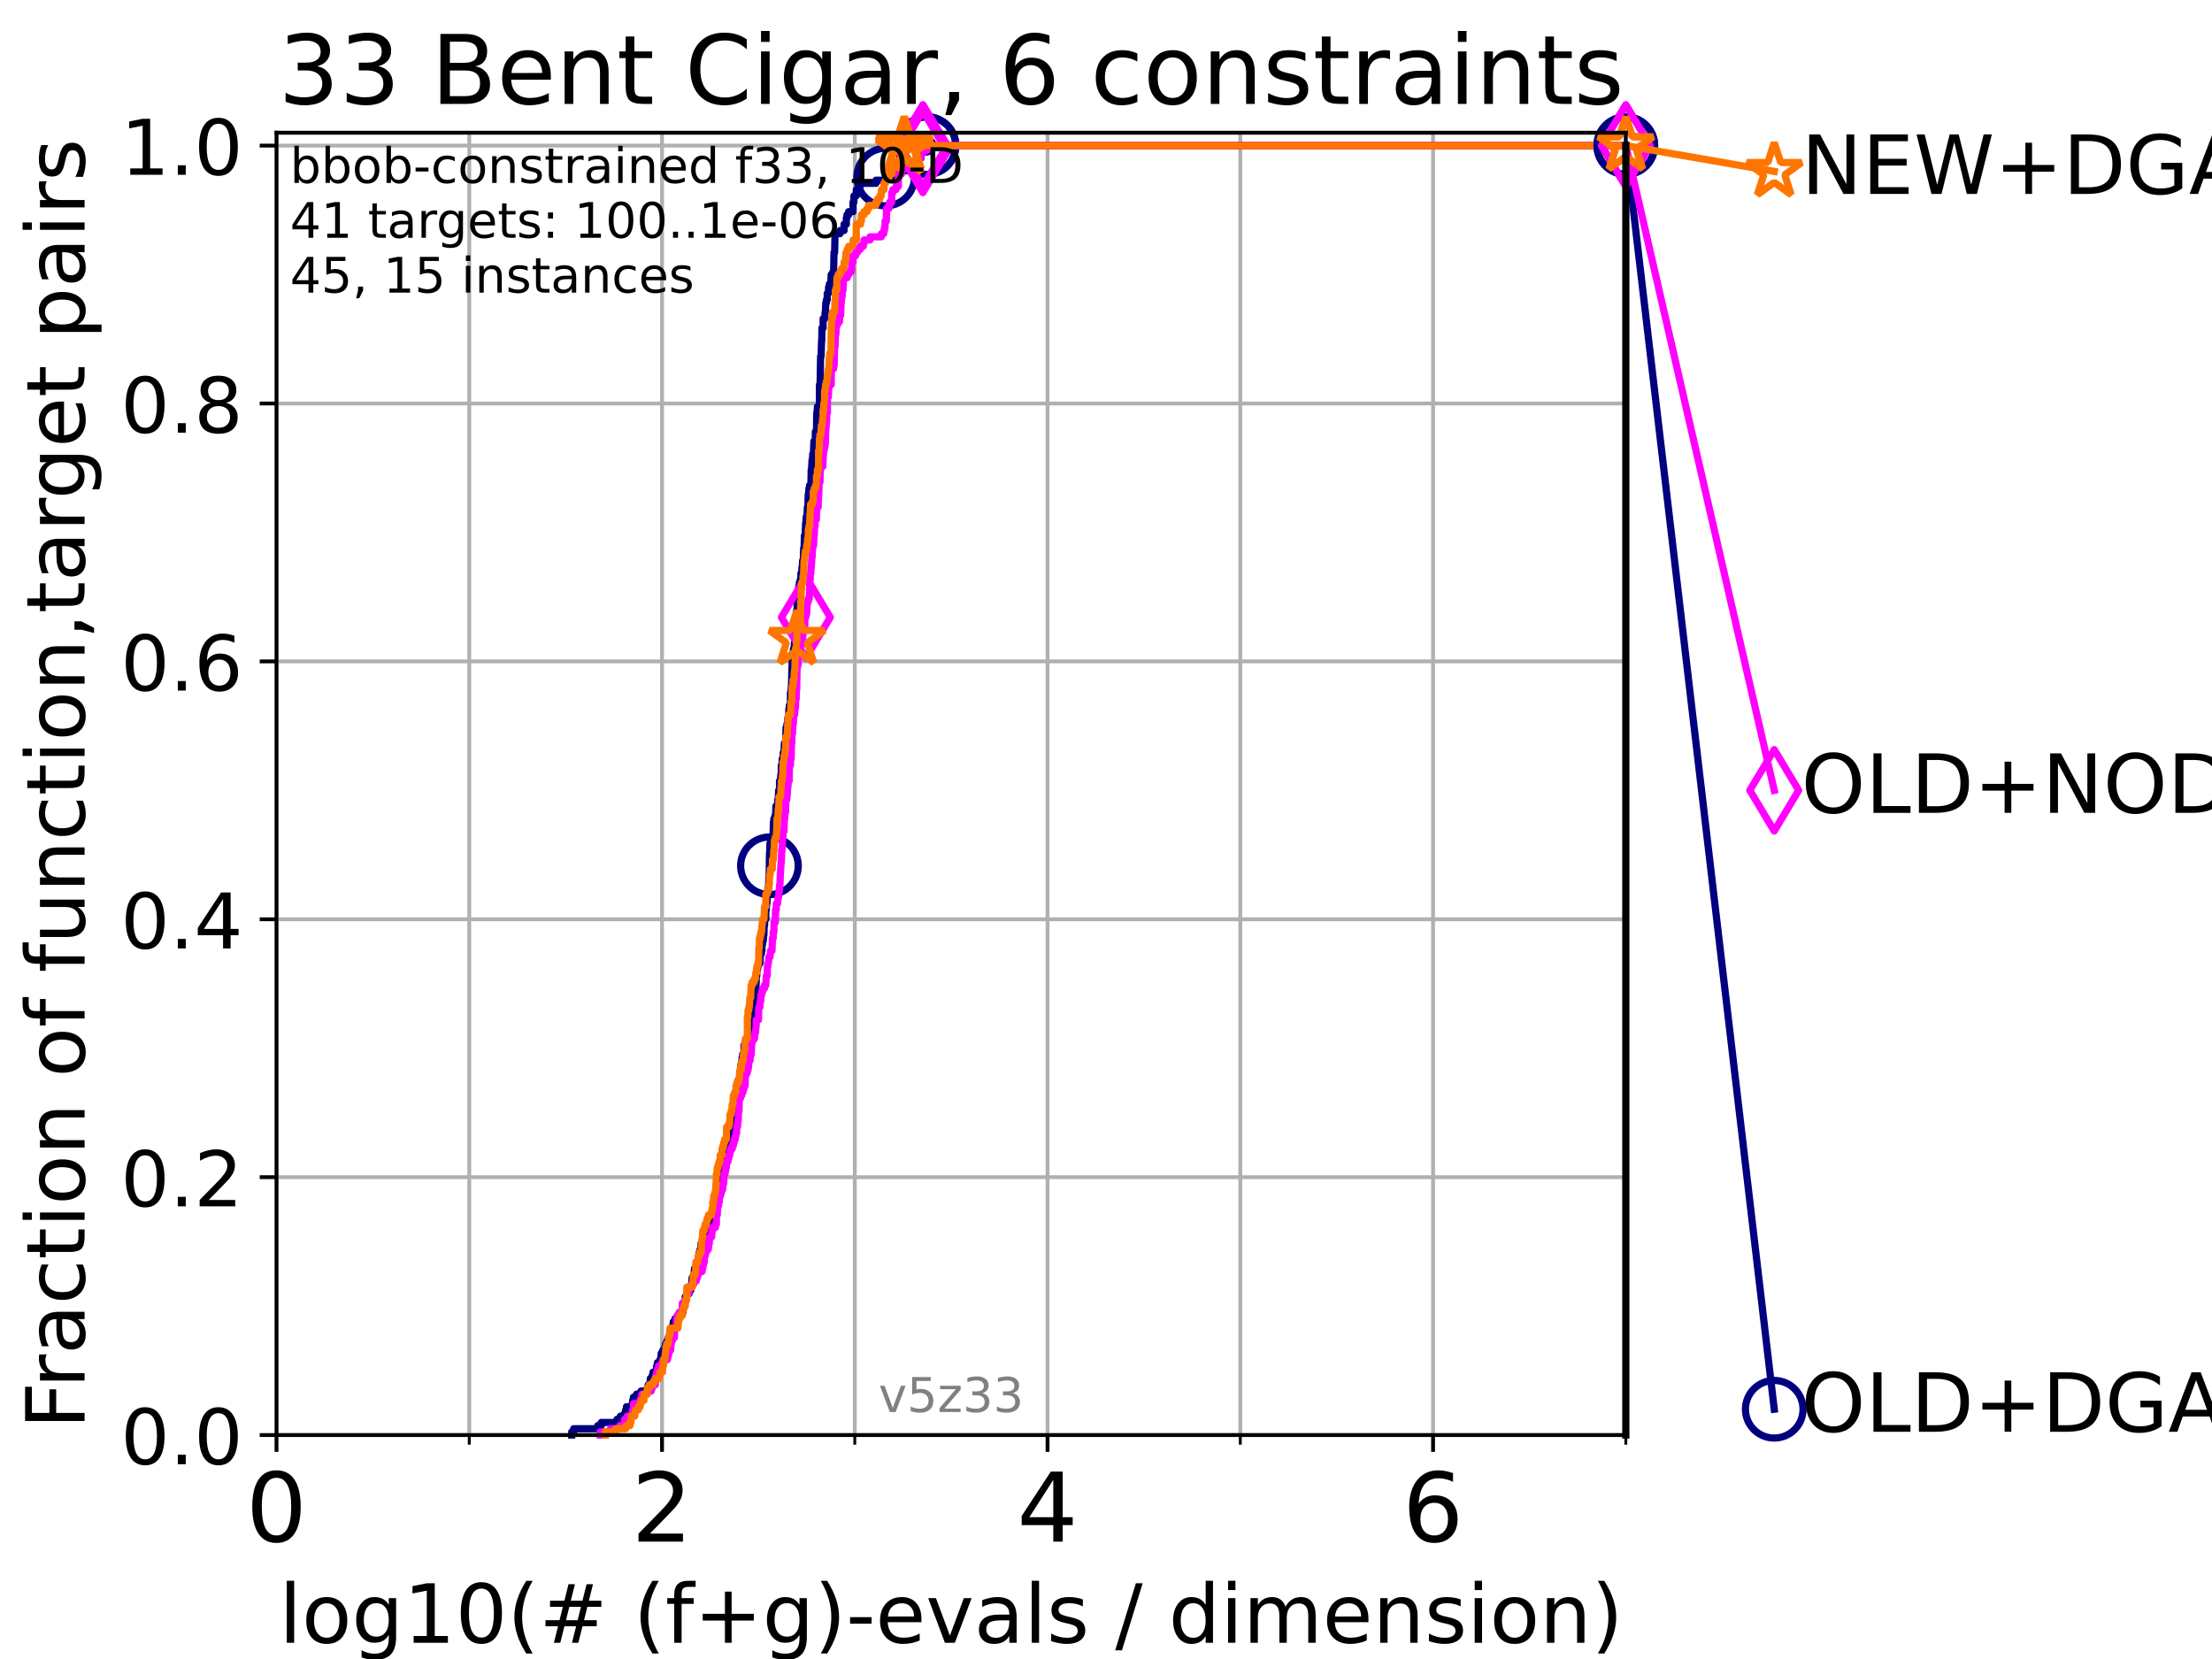 <?xml version="1.0" encoding="utf-8" standalone="no"?>
<!DOCTYPE svg PUBLIC "-//W3C//DTD SVG 1.1//EN"
  "http://www.w3.org/Graphics/SVG/1.1/DTD/svg11.dtd">
<!-- Created with matplotlib (https://matplotlib.org/) -->
<svg height="345.6pt" version="1.1" viewBox="0 0 460.8 345.6" width="460.8pt" xmlns="http://www.w3.org/2000/svg" xmlns:xlink="http://www.w3.org/1999/xlink">
 <defs>
  <style type="text/css">*{stroke-linecap:butt;stroke-linejoin:round;}</style>
 </defs>
 <g id="figure_1">
  <g id="patch_1">
   <path d="M 0 345.6 
L 460.8 345.6 
L 460.8 0 
L 0 0 
z
" style="fill:#ffffff;"/>
  </g>
  <g id="axes_1">
   <g id="patch_2">
    <path d="M 57.6 298.944 
L 338.688 298.944 
L 338.688 27.648 
L 57.6 27.648 
z
" style="fill:#ffffff;"/>
   </g>
   <g id="matplotlib.axis_1">
    <g id="xtick_1">
     <g id="line2d_1">
      <path clip-path="url(#p3140beef7e)" d="M 57.6 298.944 
L 57.6 27.648 
" style="fill:none;stroke:#b0b0b0;stroke-linecap:square;stroke-width:0.8;"/>
     </g>
     <g id="line2d_2">
      <defs>
       <path d="M 0 0 
L 0 3.5 
" id="m5518101c8f" style="stroke:#000000;stroke-width:0.8;"/>
      </defs>
      <g>
       <use style="stroke:#000000;stroke-width:0.8;" x="57.6" xlink:href="#m5518101c8f" y="298.944"/>
      </g>
     </g>
     <g id="text_1">
      <!-- 0 -->
      <g transform="translate(51.237 321.141)scale(0.2 -0.2)">
       <defs>
        <path d="M 31.781 66.406 
Q 24.172 66.406 20.328 58.906 
Q 16.5 51.422 16.5 36.375 
Q 16.5 21.391 20.328 13.891 
Q 24.172 6.391 31.781 6.391 
Q 39.453 6.391 43.281 13.891 
Q 47.125 21.391 47.125 36.375 
Q 47.125 51.422 43.281 58.906 
Q 39.453 66.406 31.781 66.406 
z
M 31.781 74.219 
Q 44.047 74.219 50.516 64.516 
Q 56.984 54.828 56.984 36.375 
Q 56.984 17.969 50.516 8.266 
Q 44.047 -1.422 31.781 -1.422 
Q 19.531 -1.422 13.062 8.266 
Q 6.594 17.969 6.594 36.375 
Q 6.594 54.828 13.062 64.516 
Q 19.531 74.219 31.781 74.219 
z
" id="DejaVuSans-48"/>
       </defs>
       <use xlink:href="#DejaVuSans-48"/>
      </g>
     </g>
    </g>
    <g id="xtick_2">
     <g id="line2d_3">
      <path clip-path="url(#p3140beef7e)" d="M 137.911 298.944 
L 137.911 27.648 
" style="fill:none;stroke:#b0b0b0;stroke-linecap:square;stroke-width:0.8;"/>
     </g>
     <g id="line2d_4">
      <g>
       <use style="stroke:#000000;stroke-width:0.8;" x="137.911" xlink:href="#m5518101c8f" y="298.944"/>
      </g>
     </g>
     <g id="text_2">
      <!-- 2 -->
      <g transform="translate(131.548 321.141)scale(0.2 -0.2)">
       <defs>
        <path d="M 19.188 8.297 
L 53.609 8.297 
L 53.609 0 
L 7.328 0 
L 7.328 8.297 
Q 12.938 14.109 22.625 23.891 
Q 32.328 33.688 34.812 36.531 
Q 39.547 41.844 41.422 45.531 
Q 43.312 49.219 43.312 52.781 
Q 43.312 58.594 39.234 62.25 
Q 35.156 65.922 28.609 65.922 
Q 23.969 65.922 18.812 64.312 
Q 13.672 62.703 7.812 59.422 
L 7.812 69.391 
Q 13.766 71.781 18.938 73 
Q 24.125 74.219 28.422 74.219 
Q 39.75 74.219 46.484 68.547 
Q 53.219 62.891 53.219 53.422 
Q 53.219 48.922 51.531 44.891 
Q 49.859 40.875 45.406 35.406 
Q 44.188 33.984 37.641 27.219 
Q 31.109 20.453 19.188 8.297 
z
" id="DejaVuSans-50"/>
       </defs>
       <use xlink:href="#DejaVuSans-50"/>
      </g>
     </g>
    </g>
    <g id="xtick_3">
     <g id="line2d_5">
      <path clip-path="url(#p3140beef7e)" d="M 218.222 298.944 
L 218.222 27.648 
" style="fill:none;stroke:#b0b0b0;stroke-linecap:square;stroke-width:0.8;"/>
     </g>
     <g id="line2d_6">
      <g>
       <use style="stroke:#000000;stroke-width:0.8;" x="218.222" xlink:href="#m5518101c8f" y="298.944"/>
      </g>
     </g>
     <g id="text_3">
      <!-- 4 -->
      <g transform="translate(211.859 321.141)scale(0.2 -0.2)">
       <defs>
        <path d="M 37.797 64.312 
L 12.891 25.391 
L 37.797 25.391 
z
M 35.203 72.906 
L 47.609 72.906 
L 47.609 25.391 
L 58.016 25.391 
L 58.016 17.188 
L 47.609 17.188 
L 47.609 0 
L 37.797 0 
L 37.797 17.188 
L 4.891 17.188 
L 4.891 26.703 
z
" id="DejaVuSans-52"/>
       </defs>
       <use xlink:href="#DejaVuSans-52"/>
      </g>
     </g>
    </g>
    <g id="xtick_4">
     <g id="line2d_7">
      <path clip-path="url(#p3140beef7e)" d="M 298.533 298.944 
L 298.533 27.648 
" style="fill:none;stroke:#b0b0b0;stroke-linecap:square;stroke-width:0.8;"/>
     </g>
     <g id="line2d_8">
      <g>
       <use style="stroke:#000000;stroke-width:0.8;" x="298.533" xlink:href="#m5518101c8f" y="298.944"/>
      </g>
     </g>
     <g id="text_4">
      <!-- 6 -->
      <g transform="translate(292.17 321.141)scale(0.2 -0.2)">
       <defs>
        <path d="M 33.016 40.375 
Q 26.375 40.375 22.484 35.828 
Q 18.609 31.297 18.609 23.391 
Q 18.609 15.531 22.484 10.953 
Q 26.375 6.391 33.016 6.391 
Q 39.656 6.391 43.531 10.953 
Q 47.406 15.531 47.406 23.391 
Q 47.406 31.297 43.531 35.828 
Q 39.656 40.375 33.016 40.375 
z
M 52.594 71.297 
L 52.594 62.312 
Q 48.875 64.062 45.094 64.984 
Q 41.312 65.922 37.594 65.922 
Q 27.828 65.922 22.672 59.328 
Q 17.531 52.734 16.797 39.406 
Q 19.672 43.656 24.016 45.922 
Q 28.375 48.188 33.594 48.188 
Q 44.578 48.188 50.953 41.516 
Q 57.328 34.859 57.328 23.391 
Q 57.328 12.156 50.688 5.359 
Q 44.047 -1.422 33.016 -1.422 
Q 20.359 -1.422 13.672 8.266 
Q 6.984 17.969 6.984 36.375 
Q 6.984 53.656 15.188 63.938 
Q 23.391 74.219 37.203 74.219 
Q 40.922 74.219 44.703 73.484 
Q 48.484 72.75 52.594 71.297 
z
" id="DejaVuSans-54"/>
       </defs>
       <use xlink:href="#DejaVuSans-54"/>
      </g>
     </g>
    </g>
    <g id="xtick_5">
     <g id="line2d_9">
      <path clip-path="url(#p3140beef7e)" d="M 97.755 298.944 
L 97.755 27.648 
" style="fill:none;stroke:#b0b0b0;stroke-linecap:square;stroke-width:0.8;"/>
     </g>
     <g id="line2d_10">
      <defs>
       <path d="M 0 0 
L 0 2 
" id="mf17e04991e" style="stroke:#000000;stroke-width:0.6;"/>
      </defs>
      <g>
       <use style="stroke:#000000;stroke-width:0.6;" x="97.755" xlink:href="#mf17e04991e" y="298.944"/>
      </g>
     </g>
    </g>
    <g id="xtick_6">
     <g id="line2d_11">
      <path clip-path="url(#p3140beef7e)" d="M 178.066 298.944 
L 178.066 27.648 
" style="fill:none;stroke:#b0b0b0;stroke-linecap:square;stroke-width:0.8;"/>
     </g>
     <g id="line2d_12">
      <g>
       <use style="stroke:#000000;stroke-width:0.6;" x="178.066" xlink:href="#mf17e04991e" y="298.944"/>
      </g>
     </g>
    </g>
    <g id="xtick_7">
     <g id="line2d_13">
      <path clip-path="url(#p3140beef7e)" d="M 258.377 298.944 
L 258.377 27.648 
" style="fill:none;stroke:#b0b0b0;stroke-linecap:square;stroke-width:0.8;"/>
     </g>
     <g id="line2d_14">
      <g>
       <use style="stroke:#000000;stroke-width:0.6;" x="258.377" xlink:href="#mf17e04991e" y="298.944"/>
      </g>
     </g>
    </g>
    <g id="xtick_8">
     <g id="line2d_15">
      <path clip-path="url(#p3140beef7e)" d="M 338.688 298.944 
L 338.688 27.648 
" style="fill:none;stroke:#b0b0b0;stroke-linecap:square;stroke-width:0.8;"/>
     </g>
     <g id="line2d_16">
      <g>
       <use style="stroke:#000000;stroke-width:0.6;" x="338.688" xlink:href="#mf17e04991e" y="298.944"/>
      </g>
     </g>
    </g>
    <g id="text_5">
     <!-- log10(# (f+g)-evals / dimension) -->
     <g transform="translate(58.145 342.218)scale(0.17 -0.17)">
      <defs>
       <path d="M 9.422 75.984 
L 18.406 75.984 
L 18.406 0 
L 9.422 0 
z
" id="DejaVuSans-108"/>
       <path d="M 30.609 48.391 
Q 23.391 48.391 19.188 42.75 
Q 14.984 37.109 14.984 27.297 
Q 14.984 17.484 19.156 11.844 
Q 23.344 6.203 30.609 6.203 
Q 37.797 6.203 41.984 11.859 
Q 46.188 17.531 46.188 27.297 
Q 46.188 37.016 41.984 42.703 
Q 37.797 48.391 30.609 48.391 
z
M 30.609 56 
Q 42.328 56 49.016 48.375 
Q 55.719 40.766 55.719 27.297 
Q 55.719 13.875 49.016 6.219 
Q 42.328 -1.422 30.609 -1.422 
Q 18.844 -1.422 12.172 6.219 
Q 5.516 13.875 5.516 27.297 
Q 5.516 40.766 12.172 48.375 
Q 18.844 56 30.609 56 
z
" id="DejaVuSans-111"/>
       <path d="M 45.406 27.984 
Q 45.406 37.75 41.375 43.109 
Q 37.359 48.484 30.078 48.484 
Q 22.859 48.484 18.828 43.109 
Q 14.797 37.75 14.797 27.984 
Q 14.797 18.266 18.828 12.891 
Q 22.859 7.516 30.078 7.516 
Q 37.359 7.516 41.375 12.891 
Q 45.406 18.266 45.406 27.984 
z
M 54.391 6.781 
Q 54.391 -7.172 48.188 -13.984 
Q 42 -20.797 29.203 -20.797 
Q 24.469 -20.797 20.266 -20.094 
Q 16.062 -19.391 12.109 -17.922 
L 12.109 -9.188 
Q 16.062 -11.328 19.922 -12.344 
Q 23.781 -13.375 27.781 -13.375 
Q 36.625 -13.375 41.016 -8.766 
Q 45.406 -4.156 45.406 5.172 
L 45.406 9.625 
Q 42.625 4.781 38.281 2.391 
Q 33.938 0 27.875 0 
Q 17.828 0 11.672 7.656 
Q 5.516 15.328 5.516 27.984 
Q 5.516 40.672 11.672 48.328 
Q 17.828 56 27.875 56 
Q 33.938 56 38.281 53.609 
Q 42.625 51.219 45.406 46.391 
L 45.406 54.688 
L 54.391 54.688 
z
" id="DejaVuSans-103"/>
       <path d="M 12.406 8.297 
L 28.516 8.297 
L 28.516 63.922 
L 10.984 60.406 
L 10.984 69.391 
L 28.422 72.906 
L 38.281 72.906 
L 38.281 8.297 
L 54.391 8.297 
L 54.391 0 
L 12.406 0 
z
" id="DejaVuSans-49"/>
       <path d="M 31 75.875 
Q 24.469 64.656 21.281 53.656 
Q 18.109 42.672 18.109 31.391 
Q 18.109 20.125 21.312 9.062 
Q 24.516 -2 31 -13.188 
L 23.188 -13.188 
Q 15.875 -1.703 12.234 9.375 
Q 8.594 20.453 8.594 31.391 
Q 8.594 42.281 12.203 53.312 
Q 15.828 64.359 23.188 75.875 
z
" id="DejaVuSans-40"/>
       <path d="M 51.125 44 
L 36.922 44 
L 32.812 27.688 
L 47.125 27.688 
z
M 43.797 71.781 
L 38.719 51.516 
L 52.984 51.516 
L 58.109 71.781 
L 65.922 71.781 
L 60.891 51.516 
L 76.125 51.516 
L 76.125 44 
L 58.984 44 
L 54.984 27.688 
L 70.516 27.688 
L 70.516 20.219 
L 53.078 20.219 
L 48 0 
L 40.188 0 
L 45.219 20.219 
L 30.906 20.219 
L 25.875 0 
L 18.016 0 
L 23.094 20.219 
L 7.719 20.219 
L 7.719 27.688 
L 24.906 27.688 
L 29 44 
L 13.281 44 
L 13.281 51.516 
L 30.906 51.516 
L 35.891 71.781 
z
" id="DejaVuSans-35"/>
       <path id="DejaVuSans-32"/>
       <path d="M 37.109 75.984 
L 37.109 68.5 
L 28.516 68.5 
Q 23.688 68.5 21.797 66.547 
Q 19.922 64.594 19.922 59.516 
L 19.922 54.688 
L 34.719 54.688 
L 34.719 47.703 
L 19.922 47.703 
L 19.922 0 
L 10.891 0 
L 10.891 47.703 
L 2.297 47.703 
L 2.297 54.688 
L 10.891 54.688 
L 10.891 58.5 
Q 10.891 67.625 15.141 71.797 
Q 19.391 75.984 28.609 75.984 
z
" id="DejaVuSans-102"/>
       <path d="M 46 62.703 
L 46 35.5 
L 73.188 35.5 
L 73.188 27.203 
L 46 27.203 
L 46 0 
L 37.797 0 
L 37.797 27.203 
L 10.594 27.203 
L 10.594 35.5 
L 37.797 35.5 
L 37.797 62.703 
z
" id="DejaVuSans-43"/>
       <path d="M 8.016 75.875 
L 15.828 75.875 
Q 23.141 64.359 26.781 53.312 
Q 30.422 42.281 30.422 31.391 
Q 30.422 20.453 26.781 9.375 
Q 23.141 -1.703 15.828 -13.188 
L 8.016 -13.188 
Q 14.5 -2 17.703 9.062 
Q 20.906 20.125 20.906 31.391 
Q 20.906 42.672 17.703 53.656 
Q 14.5 64.656 8.016 75.875 
z
" id="DejaVuSans-41"/>
       <path d="M 4.891 31.391 
L 31.203 31.391 
L 31.203 23.391 
L 4.891 23.391 
z
" id="DejaVuSans-45"/>
       <path d="M 56.203 29.594 
L 56.203 25.203 
L 14.891 25.203 
Q 15.484 15.922 20.484 11.062 
Q 25.484 6.203 34.422 6.203 
Q 39.594 6.203 44.453 7.469 
Q 49.312 8.734 54.109 11.281 
L 54.109 2.781 
Q 49.266 0.734 44.188 -0.344 
Q 39.109 -1.422 33.891 -1.422 
Q 20.797 -1.422 13.156 6.188 
Q 5.516 13.812 5.516 26.812 
Q 5.516 40.234 12.766 48.109 
Q 20.016 56 32.328 56 
Q 43.359 56 49.781 48.891 
Q 56.203 41.797 56.203 29.594 
z
M 47.219 32.234 
Q 47.125 39.594 43.094 43.984 
Q 39.062 48.391 32.422 48.391 
Q 24.906 48.391 20.391 44.141 
Q 15.875 39.891 15.188 32.172 
z
" id="DejaVuSans-101"/>
       <path d="M 2.984 54.688 
L 12.5 54.688 
L 29.594 8.797 
L 46.688 54.688 
L 56.203 54.688 
L 35.688 0 
L 23.484 0 
z
" id="DejaVuSans-118"/>
       <path d="M 34.281 27.484 
Q 23.391 27.484 19.188 25 
Q 14.984 22.516 14.984 16.5 
Q 14.984 11.719 18.141 8.906 
Q 21.297 6.109 26.703 6.109 
Q 34.188 6.109 38.703 11.406 
Q 43.219 16.703 43.219 25.484 
L 43.219 27.484 
z
M 52.203 31.203 
L 52.203 0 
L 43.219 0 
L 43.219 8.297 
Q 40.141 3.328 35.547 0.953 
Q 30.953 -1.422 24.312 -1.422 
Q 15.922 -1.422 10.953 3.297 
Q 6 8.016 6 15.922 
Q 6 25.141 12.172 29.828 
Q 18.359 34.516 30.609 34.516 
L 43.219 34.516 
L 43.219 35.406 
Q 43.219 41.609 39.141 45 
Q 35.062 48.391 27.688 48.391 
Q 23 48.391 18.547 47.266 
Q 14.109 46.141 10.016 43.891 
L 10.016 52.203 
Q 14.938 54.109 19.578 55.047 
Q 24.219 56 28.609 56 
Q 40.484 56 46.344 49.844 
Q 52.203 43.703 52.203 31.203 
z
" id="DejaVuSans-97"/>
       <path d="M 44.281 53.078 
L 44.281 44.578 
Q 40.484 46.531 36.375 47.5 
Q 32.281 48.484 27.875 48.484 
Q 21.188 48.484 17.844 46.438 
Q 14.5 44.391 14.5 40.281 
Q 14.5 37.156 16.891 35.375 
Q 19.281 33.594 26.516 31.984 
L 29.594 31.297 
Q 39.156 29.25 43.188 25.516 
Q 47.219 21.781 47.219 15.094 
Q 47.219 7.469 41.188 3.016 
Q 35.156 -1.422 24.609 -1.422 
Q 20.219 -1.422 15.453 -0.562 
Q 10.688 0.297 5.422 2 
L 5.422 11.281 
Q 10.406 8.688 15.234 7.391 
Q 20.062 6.109 24.812 6.109 
Q 31.156 6.109 34.562 8.281 
Q 37.984 10.453 37.984 14.406 
Q 37.984 18.062 35.516 20.016 
Q 33.062 21.969 24.703 23.781 
L 21.578 24.516 
Q 13.234 26.266 9.516 29.906 
Q 5.812 33.547 5.812 39.891 
Q 5.812 47.609 11.281 51.797 
Q 16.75 56 26.812 56 
Q 31.781 56 36.172 55.266 
Q 40.578 54.547 44.281 53.078 
z
" id="DejaVuSans-115"/>
       <path d="M 25.391 72.906 
L 33.688 72.906 
L 8.297 -9.281 
L 0 -9.281 
z
" id="DejaVuSans-47"/>
       <path d="M 45.406 46.391 
L 45.406 75.984 
L 54.391 75.984 
L 54.391 0 
L 45.406 0 
L 45.406 8.203 
Q 42.578 3.328 38.25 0.953 
Q 33.938 -1.422 27.875 -1.422 
Q 17.969 -1.422 11.734 6.484 
Q 5.516 14.406 5.516 27.297 
Q 5.516 40.188 11.734 48.094 
Q 17.969 56 27.875 56 
Q 33.938 56 38.25 53.625 
Q 42.578 51.266 45.406 46.391 
z
M 14.797 27.297 
Q 14.797 17.391 18.875 11.75 
Q 22.953 6.109 30.078 6.109 
Q 37.203 6.109 41.297 11.75 
Q 45.406 17.391 45.406 27.297 
Q 45.406 37.203 41.297 42.844 
Q 37.203 48.484 30.078 48.484 
Q 22.953 48.484 18.875 42.844 
Q 14.797 37.203 14.797 27.297 
z
" id="DejaVuSans-100"/>
       <path d="M 9.422 54.688 
L 18.406 54.688 
L 18.406 0 
L 9.422 0 
z
M 9.422 75.984 
L 18.406 75.984 
L 18.406 64.594 
L 9.422 64.594 
z
" id="DejaVuSans-105"/>
       <path d="M 52 44.188 
Q 55.375 50.25 60.062 53.125 
Q 64.75 56 71.094 56 
Q 79.641 56 84.281 50.016 
Q 88.922 44.047 88.922 33.016 
L 88.922 0 
L 79.891 0 
L 79.891 32.719 
Q 79.891 40.578 77.094 44.375 
Q 74.312 48.188 68.609 48.188 
Q 61.625 48.188 57.562 43.547 
Q 53.516 38.922 53.516 30.906 
L 53.516 0 
L 44.484 0 
L 44.484 32.719 
Q 44.484 40.625 41.703 44.406 
Q 38.922 48.188 33.109 48.188 
Q 26.219 48.188 22.156 43.531 
Q 18.109 38.875 18.109 30.906 
L 18.109 0 
L 9.078 0 
L 9.078 54.688 
L 18.109 54.688 
L 18.109 46.188 
Q 21.188 51.219 25.484 53.609 
Q 29.781 56 35.688 56 
Q 41.656 56 45.828 52.969 
Q 50 49.953 52 44.188 
z
" id="DejaVuSans-109"/>
       <path d="M 54.891 33.016 
L 54.891 0 
L 45.906 0 
L 45.906 32.719 
Q 45.906 40.484 42.875 44.328 
Q 39.844 48.188 33.797 48.188 
Q 26.516 48.188 22.312 43.547 
Q 18.109 38.922 18.109 30.906 
L 18.109 0 
L 9.078 0 
L 9.078 54.688 
L 18.109 54.688 
L 18.109 46.188 
Q 21.344 51.125 25.703 53.562 
Q 30.078 56 35.797 56 
Q 45.219 56 50.047 50.172 
Q 54.891 44.344 54.891 33.016 
z
" id="DejaVuSans-110"/>
      </defs>
      <use xlink:href="#DejaVuSans-108"/>
      <use x="27.783" xlink:href="#DejaVuSans-111"/>
      <use x="88.965" xlink:href="#DejaVuSans-103"/>
      <use x="152.441" xlink:href="#DejaVuSans-49"/>
      <use x="216.064" xlink:href="#DejaVuSans-48"/>
      <use x="279.688" xlink:href="#DejaVuSans-40"/>
      <use x="318.701" xlink:href="#DejaVuSans-35"/>
      <use x="402.49" xlink:href="#DejaVuSans-32"/>
      <use x="434.277" xlink:href="#DejaVuSans-40"/>
      <use x="473.291" xlink:href="#DejaVuSans-102"/>
      <use x="508.496" xlink:href="#DejaVuSans-43"/>
      <use x="592.285" xlink:href="#DejaVuSans-103"/>
      <use x="655.762" xlink:href="#DejaVuSans-41"/>
      <use x="694.775" xlink:href="#DejaVuSans-45"/>
      <use x="730.859" xlink:href="#DejaVuSans-101"/>
      <use x="792.383" xlink:href="#DejaVuSans-118"/>
      <use x="851.562" xlink:href="#DejaVuSans-97"/>
      <use x="912.842" xlink:href="#DejaVuSans-108"/>
      <use x="940.625" xlink:href="#DejaVuSans-115"/>
      <use x="992.725" xlink:href="#DejaVuSans-32"/>
      <use x="1024.512" xlink:href="#DejaVuSans-47"/>
      <use x="1058.203" xlink:href="#DejaVuSans-32"/>
      <use x="1089.99" xlink:href="#DejaVuSans-100"/>
      <use x="1153.467" xlink:href="#DejaVuSans-105"/>
      <use x="1181.25" xlink:href="#DejaVuSans-109"/>
      <use x="1278.662" xlink:href="#DejaVuSans-101"/>
      <use x="1340.186" xlink:href="#DejaVuSans-110"/>
      <use x="1403.564" xlink:href="#DejaVuSans-115"/>
      <use x="1455.664" xlink:href="#DejaVuSans-105"/>
      <use x="1483.447" xlink:href="#DejaVuSans-111"/>
      <use x="1544.629" xlink:href="#DejaVuSans-110"/>
      <use x="1608.008" xlink:href="#DejaVuSans-41"/>
     </g>
    </g>
   </g>
   <g id="matplotlib.axis_2">
    <g id="ytick_1">
     <g id="line2d_17">
      <path clip-path="url(#p3140beef7e)" d="M 57.6 298.944 
L 338.688 298.944 
" style="fill:none;stroke:#b0b0b0;stroke-linecap:square;stroke-width:0.8;"/>
     </g>
     <g id="line2d_18">
      <defs>
       <path d="M 0 0 
L -3.5 0 
" id="mfc1cd51d1d" style="stroke:#000000;stroke-width:0.8;"/>
      </defs>
      <g>
       <use style="stroke:#000000;stroke-width:0.8;" x="57.6" xlink:href="#mfc1cd51d1d" y="298.944"/>
      </g>
     </g>
     <g id="text_6">
      <!-- 0.0 -->
      <g transform="translate(25.155 305.023)scale(0.16 -0.16)">
       <defs>
        <path d="M 10.688 12.406 
L 21 12.406 
L 21 0 
L 10.688 0 
z
" id="DejaVuSans-46"/>
       </defs>
       <use xlink:href="#DejaVuSans-48"/>
       <use x="63.623" xlink:href="#DejaVuSans-46"/>
       <use x="95.41" xlink:href="#DejaVuSans-48"/>
      </g>
     </g>
    </g>
    <g id="ytick_2">
     <g id="line2d_19">
      <path clip-path="url(#p3140beef7e)" d="M 57.6 245.222 
L 338.688 245.222 
" style="fill:none;stroke:#b0b0b0;stroke-linecap:square;stroke-width:0.8;"/>
     </g>
     <g id="line2d_20">
      <g>
       <use style="stroke:#000000;stroke-width:0.8;" x="57.6" xlink:href="#mfc1cd51d1d" y="245.222"/>
      </g>
     </g>
     <g id="text_7">
      <!-- 0.2 -->
      <g transform="translate(25.155 251.301)scale(0.16 -0.16)">
       <use xlink:href="#DejaVuSans-48"/>
       <use x="63.623" xlink:href="#DejaVuSans-46"/>
       <use x="95.41" xlink:href="#DejaVuSans-50"/>
      </g>
     </g>
    </g>
    <g id="ytick_3">
     <g id="line2d_21">
      <path clip-path="url(#p3140beef7e)" d="M 57.6 191.5 
L 338.688 191.5 
" style="fill:none;stroke:#b0b0b0;stroke-linecap:square;stroke-width:0.8;"/>
     </g>
     <g id="line2d_22">
      <g>
       <use style="stroke:#000000;stroke-width:0.8;" x="57.6" xlink:href="#mfc1cd51d1d" y="191.5"/>
      </g>
     </g>
     <g id="text_8">
      <!-- 0.4 -->
      <g transform="translate(25.155 197.579)scale(0.16 -0.16)">
       <use xlink:href="#DejaVuSans-48"/>
       <use x="63.623" xlink:href="#DejaVuSans-46"/>
       <use x="95.41" xlink:href="#DejaVuSans-52"/>
      </g>
     </g>
    </g>
    <g id="ytick_4">
     <g id="line2d_23">
      <path clip-path="url(#p3140beef7e)" d="M 57.6 137.778 
L 338.688 137.778 
" style="fill:none;stroke:#b0b0b0;stroke-linecap:square;stroke-width:0.8;"/>
     </g>
     <g id="line2d_24">
      <g>
       <use style="stroke:#000000;stroke-width:0.8;" x="57.6" xlink:href="#mfc1cd51d1d" y="137.778"/>
      </g>
     </g>
     <g id="text_9">
      <!-- 0.6 -->
      <g transform="translate(25.155 143.857)scale(0.16 -0.16)">
       <use xlink:href="#DejaVuSans-48"/>
       <use x="63.623" xlink:href="#DejaVuSans-46"/>
       <use x="95.41" xlink:href="#DejaVuSans-54"/>
      </g>
     </g>
    </g>
    <g id="ytick_5">
     <g id="line2d_25">
      <path clip-path="url(#p3140beef7e)" d="M 57.6 84.056 
L 338.688 84.056 
" style="fill:none;stroke:#b0b0b0;stroke-linecap:square;stroke-width:0.8;"/>
     </g>
     <g id="line2d_26">
      <g>
       <use style="stroke:#000000;stroke-width:0.8;" x="57.6" xlink:href="#mfc1cd51d1d" y="84.056"/>
      </g>
     </g>
     <g id="text_10">
      <!-- 0.8 -->
      <g transform="translate(25.155 90.135)scale(0.16 -0.16)">
       <defs>
        <path d="M 31.781 34.625 
Q 24.75 34.625 20.719 30.859 
Q 16.703 27.094 16.703 20.516 
Q 16.703 13.922 20.719 10.156 
Q 24.75 6.391 31.781 6.391 
Q 38.812 6.391 42.859 10.172 
Q 46.922 13.969 46.922 20.516 
Q 46.922 27.094 42.891 30.859 
Q 38.875 34.625 31.781 34.625 
z
M 21.922 38.812 
Q 15.578 40.375 12.031 44.719 
Q 8.5 49.078 8.5 55.328 
Q 8.5 64.062 14.719 69.141 
Q 20.953 74.219 31.781 74.219 
Q 42.672 74.219 48.875 69.141 
Q 55.078 64.062 55.078 55.328 
Q 55.078 49.078 51.531 44.719 
Q 48 40.375 41.703 38.812 
Q 48.828 37.156 52.797 32.312 
Q 56.781 27.484 56.781 20.516 
Q 56.781 9.906 50.312 4.234 
Q 43.844 -1.422 31.781 -1.422 
Q 19.734 -1.422 13.25 4.234 
Q 6.781 9.906 6.781 20.516 
Q 6.781 27.484 10.781 32.312 
Q 14.797 37.156 21.922 38.812 
z
M 18.312 54.391 
Q 18.312 48.734 21.844 45.562 
Q 25.391 42.391 31.781 42.391 
Q 38.141 42.391 41.719 45.562 
Q 45.312 48.734 45.312 54.391 
Q 45.312 60.062 41.719 63.234 
Q 38.141 66.406 31.781 66.406 
Q 25.391 66.406 21.844 63.234 
Q 18.312 60.062 18.312 54.391 
z
" id="DejaVuSans-56"/>
       </defs>
       <use xlink:href="#DejaVuSans-48"/>
       <use x="63.623" xlink:href="#DejaVuSans-46"/>
       <use x="95.41" xlink:href="#DejaVuSans-56"/>
      </g>
     </g>
    </g>
    <g id="ytick_6">
     <g id="line2d_27">
      <path clip-path="url(#p3140beef7e)" d="M 57.6 30.334 
L 338.688 30.334 
" style="fill:none;stroke:#b0b0b0;stroke-linecap:square;stroke-width:0.8;"/>
     </g>
     <g id="line2d_28">
      <g>
       <use style="stroke:#000000;stroke-width:0.8;" x="57.6" xlink:href="#mfc1cd51d1d" y="30.334"/>
      </g>
     </g>
     <g id="text_11">
      <!-- 1.0 -->
      <g transform="translate(25.155 36.413)scale(0.16 -0.16)">
       <use xlink:href="#DejaVuSans-49"/>
       <use x="63.623" xlink:href="#DejaVuSans-46"/>
       <use x="95.41" xlink:href="#DejaVuSans-48"/>
      </g>
     </g>
    </g>
    <g id="text_12">
     <!-- Fraction of function,target pairs -->
     <g transform="translate(17.62 297.681)rotate(-90)scale(0.17 -0.17)">
      <defs>
       <path d="M 9.812 72.906 
L 51.703 72.906 
L 51.703 64.594 
L 19.672 64.594 
L 19.672 43.109 
L 48.578 43.109 
L 48.578 34.812 
L 19.672 34.812 
L 19.672 0 
L 9.812 0 
z
" id="DejaVuSans-70"/>
       <path d="M 41.109 46.297 
Q 39.594 47.172 37.812 47.578 
Q 36.031 48 33.891 48 
Q 26.266 48 22.188 43.047 
Q 18.109 38.094 18.109 28.812 
L 18.109 0 
L 9.078 0 
L 9.078 54.688 
L 18.109 54.688 
L 18.109 46.188 
Q 20.953 51.172 25.484 53.578 
Q 30.031 56 36.531 56 
Q 37.453 56 38.578 55.875 
Q 39.703 55.766 41.062 55.516 
z
" id="DejaVuSans-114"/>
       <path d="M 48.781 52.594 
L 48.781 44.188 
Q 44.969 46.297 41.141 47.344 
Q 37.312 48.391 33.406 48.391 
Q 24.656 48.391 19.812 42.844 
Q 14.984 37.312 14.984 27.297 
Q 14.984 17.281 19.812 11.734 
Q 24.656 6.203 33.406 6.203 
Q 37.312 6.203 41.141 7.25 
Q 44.969 8.297 48.781 10.406 
L 48.781 2.094 
Q 45.016 0.344 40.984 -0.531 
Q 36.969 -1.422 32.422 -1.422 
Q 20.062 -1.422 12.781 6.344 
Q 5.516 14.109 5.516 27.297 
Q 5.516 40.672 12.859 48.328 
Q 20.219 56 33.016 56 
Q 37.156 56 41.109 55.141 
Q 45.062 54.297 48.781 52.594 
z
" id="DejaVuSans-99"/>
       <path d="M 18.312 70.219 
L 18.312 54.688 
L 36.812 54.688 
L 36.812 47.703 
L 18.312 47.703 
L 18.312 18.016 
Q 18.312 11.328 20.141 9.422 
Q 21.969 7.516 27.594 7.516 
L 36.812 7.516 
L 36.812 0 
L 27.594 0 
Q 17.188 0 13.234 3.875 
Q 9.281 7.766 9.281 18.016 
L 9.281 47.703 
L 2.688 47.703 
L 2.688 54.688 
L 9.281 54.688 
L 9.281 70.219 
z
" id="DejaVuSans-116"/>
       <path d="M 8.5 21.578 
L 8.5 54.688 
L 17.484 54.688 
L 17.484 21.922 
Q 17.484 14.156 20.5 10.266 
Q 23.531 6.391 29.594 6.391 
Q 36.859 6.391 41.078 11.031 
Q 45.312 15.672 45.312 23.688 
L 45.312 54.688 
L 54.297 54.688 
L 54.297 0 
L 45.312 0 
L 45.312 8.406 
Q 42.047 3.422 37.719 1 
Q 33.406 -1.422 27.688 -1.422 
Q 18.266 -1.422 13.375 4.438 
Q 8.5 10.297 8.5 21.578 
z
M 31.109 56 
z
" id="DejaVuSans-117"/>
       <path d="M 11.719 12.406 
L 22.016 12.406 
L 22.016 4 
L 14.016 -11.625 
L 7.719 -11.625 
L 11.719 4 
z
" id="DejaVuSans-44"/>
       <path d="M 18.109 8.203 
L 18.109 -20.797 
L 9.078 -20.797 
L 9.078 54.688 
L 18.109 54.688 
L 18.109 46.391 
Q 20.953 51.266 25.266 53.625 
Q 29.594 56 35.594 56 
Q 45.562 56 51.781 48.094 
Q 58.016 40.188 58.016 27.297 
Q 58.016 14.406 51.781 6.484 
Q 45.562 -1.422 35.594 -1.422 
Q 29.594 -1.422 25.266 0.953 
Q 20.953 3.328 18.109 8.203 
z
M 48.688 27.297 
Q 48.688 37.203 44.609 42.844 
Q 40.531 48.484 33.406 48.484 
Q 26.266 48.484 22.188 42.844 
Q 18.109 37.203 18.109 27.297 
Q 18.109 17.391 22.188 11.75 
Q 26.266 6.109 33.406 6.109 
Q 40.531 6.109 44.609 11.75 
Q 48.688 17.391 48.688 27.297 
z
" id="DejaVuSans-112"/>
      </defs>
      <use xlink:href="#DejaVuSans-70"/>
      <use x="50.27" xlink:href="#DejaVuSans-114"/>
      <use x="91.383" xlink:href="#DejaVuSans-97"/>
      <use x="152.662" xlink:href="#DejaVuSans-99"/>
      <use x="207.643" xlink:href="#DejaVuSans-116"/>
      <use x="246.852" xlink:href="#DejaVuSans-105"/>
      <use x="274.635" xlink:href="#DejaVuSans-111"/>
      <use x="335.816" xlink:href="#DejaVuSans-110"/>
      <use x="399.195" xlink:href="#DejaVuSans-32"/>
      <use x="430.982" xlink:href="#DejaVuSans-111"/>
      <use x="492.164" xlink:href="#DejaVuSans-102"/>
      <use x="527.369" xlink:href="#DejaVuSans-32"/>
      <use x="559.156" xlink:href="#DejaVuSans-102"/>
      <use x="594.361" xlink:href="#DejaVuSans-117"/>
      <use x="657.74" xlink:href="#DejaVuSans-110"/>
      <use x="721.119" xlink:href="#DejaVuSans-99"/>
      <use x="776.1" xlink:href="#DejaVuSans-116"/>
      <use x="815.309" xlink:href="#DejaVuSans-105"/>
      <use x="843.092" xlink:href="#DejaVuSans-111"/>
      <use x="904.273" xlink:href="#DejaVuSans-110"/>
      <use x="967.652" xlink:href="#DejaVuSans-44"/>
      <use x="999.439" xlink:href="#DejaVuSans-116"/>
      <use x="1038.648" xlink:href="#DejaVuSans-97"/>
      <use x="1099.928" xlink:href="#DejaVuSans-114"/>
      <use x="1139.291" xlink:href="#DejaVuSans-103"/>
      <use x="1202.768" xlink:href="#DejaVuSans-101"/>
      <use x="1264.291" xlink:href="#DejaVuSans-116"/>
      <use x="1303.5" xlink:href="#DejaVuSans-32"/>
      <use x="1335.287" xlink:href="#DejaVuSans-112"/>
      <use x="1398.764" xlink:href="#DejaVuSans-97"/>
      <use x="1460.043" xlink:href="#DejaVuSans-105"/>
      <use x="1487.826" xlink:href="#DejaVuSans-114"/>
      <use x="1528.939" xlink:href="#DejaVuSans-115"/>
     </g>
    </g>
   </g>
   <g id="line2d_29">
    <defs>
     <path d="M 0 1.5 
C 0.398 1.5 0.779 1.342 1.061 1.061 
C 1.342 0.779 1.5 0.398 1.5 0 
C 1.5 -0.398 1.342 -0.779 1.061 -1.061 
C 0.779 -1.342 0.398 -1.5 0 -1.5 
C -0.398 -1.5 -0.779 -1.342 -1.061 -1.061 
C -1.342 -0.779 -1.5 -0.398 -1.5 0 
C -1.5 0.398 -1.342 0.779 -1.061 1.061 
C -0.779 1.342 -0.398 1.5 0 1.5 
z
" id="meaf97cb6f9" style="stroke:#000080;"/>
    </defs>
    <g>
     <use style="fill:#000080;stroke:#000080;" x="193.109" xlink:href="#meaf97cb6f9" y="30.334"/>
     <use style="fill:#000080;stroke:#000080;" x="193.109" xlink:href="#meaf97cb6f9" y="30.334"/>
    </g>
   </g>
   <g id="line2d_30">
    <path d="M 119.097 298.944 
L 119.097 298.289 
L 119.503 298.289 
L 119.503 297.634 
L 124.52 297.634 
L 124.52 296.979 
L 125.256 296.979 
L 125.256 296.323 
L 128.531 296.323 
L 128.531 295.668 
L 129.233 295.668 
L 129.233 295.013 
L 130.128 295.013 
L 130.128 294.358 
L 130.345 294.358 
L 130.345 293.703 
L 130.505 293.703 
L 130.505 293.048 
L 131.691 293.048 
L 131.79 291.737 
L 131.938 291.737 
L 131.938 291.082 
L 132.613 291.082 
L 132.613 290.427 
L 133.533 290.427 
L 133.533 289.772 
L 134.829 289.772 
L 134.829 289.117 
L 135.036 289.117 
L 135.036 288.462 
L 135.402 288.462 
L 135.482 287.151 
L 135.879 287.151 
L 135.879 286.496 
L 136.035 286.496 
L 136.035 285.841 
L 136.72 285.841 
L 136.795 284.531 
L 136.943 284.531 
L 136.943 283.876 
L 137.487 283.876 
L 137.487 283.22 
L 137.665 283.22 
L 137.736 281.91 
L 138.084 281.91 
L 138.084 281.255 
L 138.494 281.255 
L 138.494 280.6 
L 138.628 280.6 
L 138.628 279.945 
L 138.96 279.945 
L 138.96 279.29 
L 139.221 279.29 
L 139.221 278.634 
L 139.478 278.634 
L 139.573 277.324 
L 139.98 277.324 
L 139.98 276.669 
L 140.135 276.669 
L 140.135 276.014 
L 140.257 276.014 
L 140.257 275.359 
L 140.619 275.359 
L 140.619 274.704 
L 141.177 274.704 
L 141.177 274.048 
L 141.549 274.048 
L 141.549 273.393 
L 142.27 273.393 
L 142.297 272.083 
L 142.459 272.083 
L 142.459 271.428 
L 142.673 271.428 
L 142.753 270.118 
L 143.041 270.118 
L 143.041 269.462 
L 143.603 269.462 
L 143.603 268.807 
L 143.903 268.807 
L 144.001 267.497 
L 144.1 267.497 
L 144.173 266.187 
L 144.463 266.187 
L 144.463 265.532 
L 144.582 265.532 
L 144.677 264.221 
L 145.441 264.221 
L 145.509 262.256 
L 145.599 262.256 
L 145.621 260.946 
L 145.844 260.946 
L 145.844 260.29 
L 145.976 260.29 
L 146.042 258.98 
L 146.644 258.98 
L 146.644 258.325 
L 147.226 258.325 
L 147.328 255.704 
L 147.45 255.704 
L 147.45 255.049 
L 148.006 255.049 
L 148.025 253.739 
L 148.354 253.739 
L 148.354 253.084 
L 148.677 253.084 
L 148.677 252.429 
L 149.031 252.429 
L 149.123 251.118 
L 149.414 251.118 
L 149.432 249.153 
L 149.824 249.153 
L 149.824 248.498 
L 150.207 248.498 
L 150.207 247.843 
L 150.446 247.843 
L 150.531 246.532 
L 150.582 246.532 
L 150.582 244.567 
L 150.7 244.567 
L 150.783 242.601 
L 150.949 242.601 
L 150.949 241.946 
L 151.486 241.946 
L 151.518 240.636 
L 151.772 240.636 
L 151.772 239.981 
L 151.944 239.981 
L 152.006 238.671 
L 152.084 238.671 
L 152.084 238.015 
L 152.345 238.015 
L 152.436 236.05 
L 152.512 236.05 
L 152.512 235.395 
L 152.692 235.395 
L 152.692 234.74 
L 152.841 234.74 
L 152.93 233.429 
L 153.164 233.429 
L 153.178 231.464 
L 153.28 231.464 
L 153.352 230.154 
L 153.438 230.154 
L 153.438 229.499 
L 153.637 229.499 
L 153.637 228.843 
L 153.75 228.843 
L 153.82 224.912 
L 154.14 224.912 
L 154.14 224.257 
L 154.29 224.257 
L 154.372 221.637 
L 154.507 221.637 
L 154.588 220.326 
L 154.695 220.326 
L 154.695 219.671 
L 154.985 219.671 
L 154.985 217.706 
L 155.271 217.706 
L 155.271 217.051 
L 155.552 217.051 
L 155.552 216.396 
L 156.016 216.396 
L 156.016 215.74 
L 156.139 215.74 
L 156.212 214.43 
L 156.37 214.43 
L 156.37 213.12 
L 156.93 213.12 
L 157.023 211.81 
L 157.07 211.81 
L 157.163 210.499 
L 157.278 210.499 
L 157.37 207.879 
L 157.427 207.879 
L 157.529 204.603 
L 157.54 204.603 
L 157.54 203.293 
L 157.653 203.293 
L 157.675 201.982 
L 157.799 201.982 
L 157.799 201.327 
L 158.009 201.327 
L 158.009 200.672 
L 158.336 200.672 
L 158.401 198.707 
L 158.615 198.707 
L 158.615 198.052 
L 158.732 198.052 
L 158.732 196.741 
L 158.848 196.741 
L 158.848 196.086 
L 158.994 196.086 
L 159.098 194.776 
L 159.139 194.776 
L 159.201 192.81 
L 159.273 192.81 
L 159.304 191.5 
L 159.527 191.5 
L 159.527 189.535 
L 159.648 189.535 
L 159.678 188.224 
L 159.778 188.224 
L 159.877 186.259 
L 159.966 186.259 
L 160.074 184.949 
L 160.094 184.949 
L 160.191 182.328 
L 160.23 182.328 
L 160.298 177.742 
L 160.346 177.742 
L 160.385 175.777 
L 160.5 175.777 
L 160.5 175.121 
L 160.718 175.121 
L 160.718 174.466 
L 161.017 174.466 
L 161.128 171.191 
L 161.22 171.191 
L 161.22 170.535 
L 161.456 170.535 
L 161.456 169.88 
L 161.574 169.88 
L 161.636 167.915 
L 161.982 167.915 
L 162.008 166.604 
L 162.122 166.604 
L 162.208 164.639 
L 162.389 164.639 
L 162.389 162.674 
L 162.577 162.674 
L 162.67 161.363 
L 162.737 161.363 
L 162.762 159.398 
L 162.913 159.398 
L 162.946 158.088 
L 163.128 158.088 
L 163.169 156.777 
L 163.299 156.777 
L 163.405 154.812 
L 163.662 154.812 
L 163.749 151.536 
L 163.923 151.536 
L 163.923 150.881 
L 164.102 150.881 
L 164.125 149.571 
L 164.264 149.571 
L 164.349 147.605 
L 164.433 147.605 
L 164.433 146.95 
L 164.653 146.95 
L 164.668 144.33 
L 164.765 144.33 
L 164.847 143.019 
L 164.877 143.019 
L 164.973 139.088 
L 165.003 139.088 
L 165.018 137.778 
L 165.201 137.778 
L 165.288 135.157 
L 165.469 135.157 
L 165.483 133.847 
L 165.647 133.847 
L 165.747 131.882 
L 165.845 131.882 
L 165.887 127.296 
L 166.034 127.296 
L 166.103 124.675 
L 166.193 124.675 
L 166.262 123.365 
L 166.337 123.365 
L 166.412 122.055 
L 166.514 122.055 
L 166.514 121.399 
L 166.709 121.399 
L 166.709 120.744 
L 166.829 120.744 
L 166.849 119.434 
L 167.001 119.434 
L 167.073 118.124 
L 167.145 118.124 
L 167.191 116.813 
L 167.333 116.813 
L 167.417 114.193 
L 167.5 114.193 
L 167.571 111.572 
L 167.723 111.572 
L 167.823 108.952 
L 167.867 108.952 
L 167.961 107.641 
L 168.11 107.641 
L 168.19 105.676 
L 168.3 105.676 
L 168.361 103.055 
L 168.422 103.055 
L 168.524 101.745 
L 168.657 101.745 
L 168.657 101.09 
L 168.924 101.09 
L 168.983 97.814 
L 169.076 97.814 
L 169.152 95.849 
L 169.233 95.849 
L 169.314 94.538 
L 169.446 94.538 
L 169.549 91.918 
L 169.847 91.918 
L 169.847 89.952 
L 170.086 89.952 
L 170.141 86.022 
L 170.207 86.022 
L 170.289 84.711 
L 170.687 84.711 
L 170.709 80.125 
L 170.836 80.125 
L 170.946 74.229 
L 171.051 74.229 
L 171.145 70.953 
L 171.191 70.953 
L 171.222 68.333 
L 171.473 68.333 
L 171.473 66.367 
L 171.831 66.367 
L 171.881 65.057 
L 171.946 65.057 
L 172.025 63.091 
L 172.157 63.091 
L 172.157 62.436 
L 172.323 62.436 
L 172.323 61.126 
L 172.559 61.126 
L 172.611 59.816 
L 172.777 59.816 
L 172.777 59.161 
L 173.054 59.161 
L 173.156 57.195 
L 173.535 57.195 
L 173.535 56.54 
L 173.662 56.54 
L 173.738 52.609 
L 173.871 52.609 
L 173.955 48.678 
L 174.992 48.678 
L 174.992 48.023 
L 175.837 48.023 
L 175.837 46.713 
L 176.31 46.713 
L 176.31 45.402 
L 176.433 45.402 
L 176.433 44.747 
L 176.786 44.747 
L 176.786 44.092 
L 177.703 44.092 
L 177.703 42.127 
L 177.884 42.127 
L 177.884 40.816 
L 178.367 40.816 
L 178.388 39.506 
L 179.165 39.506 
L 179.165 38.196 
L 182.48 38.196 
L 182.48 37.541 
L 184.51 37.541 
L 184.51 36.886 
L 185.973 36.886 
L 185.973 36.23 
L 187.382 36.23 
L 187.382 35.575 
L 189.843 35.575 
L 189.843 34.92 
L 190.604 34.92 
L 190.604 33.61 
L 190.909 33.61 
L 190.909 32.955 
L 191.872 32.955 
L 191.872 31.644 
L 193.045 31.644 
L 193.109 30.334 
L 338.688 30.334 
L 338.688 30.334 
" style="fill:none;stroke:#000080;stroke-linecap:square;stroke-width:1.5;"/>
   </g>
   <g id="line2d_31">
    <defs>
     <path d="M 0 6 
C 1.591 6 3.117 5.368 4.243 4.243 
C 5.368 3.117 6 1.591 6 0 
C 6 -1.591 5.368 -3.117 4.243 -4.243 
C 3.117 -5.368 1.591 -6 0 -6 
C -1.591 -6 -3.117 -5.368 -4.243 -4.243 
C -5.368 -3.117 -6 -1.591 -6 0 
C -6 1.591 -5.368 3.117 -4.243 4.243 
C -3.117 5.368 -1.591 6 0 6 
z
" id="m07835dc1d3" style="stroke:#000080;stroke-width:1.5;"/>
    </defs>
    <g>
     <use style="fill-opacity:0;stroke:#000080;stroke-width:1.5;" x="160.288" xlink:href="#m07835dc1d3" y="180.363"/>
     <use style="fill-opacity:0;stroke:#000080;stroke-width:1.5;" x="184.51" xlink:href="#m07835dc1d3" y="36.886"/>
     <use style="fill-opacity:0;stroke:#000080;stroke-width:1.5;" x="193.109" xlink:href="#m07835dc1d3" y="30.334"/>
     <use style="fill-opacity:0;stroke:#000080;stroke-width:1.5;" x="193.109" xlink:href="#m07835dc1d3" y="30.334"/>
     <use style="fill-opacity:0;stroke:#000080;stroke-width:1.5;" x="338.688" xlink:href="#m07835dc1d3" y="30.334"/>
    </g>
   </g>
   <g id="line2d_32">
    <path style="fill:none;stroke:#000080;stroke-linecap:square;stroke-width:1.5;"/>
    <g/>
   </g>
   <g id="line2d_33">
    <defs>
     <path d="M 0 1.5 
C 0.398 1.5 0.779 1.342 1.061 1.061 
C 1.342 0.779 1.5 0.398 1.5 0 
C 1.5 -0.398 1.342 -0.779 1.061 -1.061 
C 0.779 -1.342 0.398 -1.5 0 -1.5 
C -0.398 -1.5 -0.779 -1.342 -1.061 -1.061 
C -1.342 -0.779 -1.5 -0.398 -1.5 0 
C -1.5 0.398 -1.342 0.779 -1.061 1.061 
C -0.779 1.342 -0.398 1.5 0 1.5 
z
" id="m2113499fd9" style="stroke:#ff00ff;"/>
    </defs>
    <g>
     <use style="fill:#ff00ff;stroke:#ff00ff;" x="192.258" xlink:href="#m2113499fd9" y="30.334"/>
     <use style="fill:#ff00ff;stroke:#ff00ff;" x="192.258" xlink:href="#m2113499fd9" y="30.334"/>
    </g>
   </g>
   <g id="line2d_34">
    <path d="M 125.038 298.944 
L 125.038 298.289 
L 127.165 298.289 
L 127.165 297.634 
L 129.118 297.634 
L 129.118 296.979 
L 130.073 296.979 
L 130.128 295.668 
L 130.665 295.668 
L 130.665 295.013 
L 131.641 295.013 
L 131.641 294.358 
L 131.79 294.358 
L 131.79 293.703 
L 131.987 293.703 
L 131.987 292.393 
L 133.307 292.393 
L 133.307 291.737 
L 133.578 291.737 
L 133.578 291.082 
L 133.712 291.082 
L 133.712 290.427 
L 134.829 290.427 
L 134.829 289.772 
L 135.682 289.772 
L 135.682 289.117 
L 135.918 289.117 
L 135.918 288.462 
L 136.532 288.462 
L 136.57 287.151 
L 136.645 287.151 
L 136.645 286.496 
L 136.832 286.496 
L 136.832 285.841 
L 136.98 285.841 
L 136.98 285.186 
L 137.199 285.186 
L 137.199 284.531 
L 137.876 284.531 
L 137.876 283.876 
L 138.119 283.876 
L 138.119 283.22 
L 139.058 283.22 
L 139.058 282.565 
L 139.221 282.565 
L 139.221 281.91 
L 139.382 281.91 
L 139.382 281.255 
L 139.699 281.255 
L 139.794 279.945 
L 139.856 279.945 
L 139.856 279.29 
L 140.073 279.29 
L 140.073 278.634 
L 140.499 278.634 
L 140.529 276.669 
L 140.886 276.669 
L 140.944 274.704 
L 141.061 274.704 
L 141.061 274.048 
L 141.493 274.048 
L 141.493 273.393 
L 142.079 273.393 
L 142.161 271.428 
L 142.753 271.428 
L 142.753 270.773 
L 143.015 270.773 
L 143.067 269.462 
L 143.502 269.462 
L 143.578 268.152 
L 144.1 268.152 
L 144.1 267.497 
L 144.511 267.497 
L 144.511 266.842 
L 145.051 266.842 
L 145.051 266.187 
L 145.282 266.187 
L 145.282 265.532 
L 145.509 265.532 
L 145.509 264.876 
L 146.259 264.876 
L 146.259 264.221 
L 146.41 264.221 
L 146.41 263.566 
L 146.538 263.566 
L 146.538 262.911 
L 146.728 262.911 
L 146.728 261.601 
L 146.937 261.601 
L 146.937 260.946 
L 147.103 260.946 
L 147.103 260.29 
L 147.55 260.29 
L 147.65 258.98 
L 147.77 258.98 
L 147.77 257.67 
L 148.258 257.67 
L 148.316 256.36 
L 148.412 256.36 
L 148.412 255.704 
L 149.031 255.704 
L 149.031 255.049 
L 149.232 255.049 
L 149.251 253.084 
L 149.432 253.084 
L 149.504 251.118 
L 149.7 251.118 
L 149.7 250.463 
L 149.824 250.463 
L 149.911 249.153 
L 150.086 249.153 
L 150.172 247.843 
L 150.514 247.843 
L 150.582 246.532 
L 150.766 246.532 
L 150.85 244.567 
L 151.048 244.567 
L 151.048 243.912 
L 151.179 243.912 
L 151.179 243.257 
L 151.309 243.257 
L 151.405 241.946 
L 151.661 241.946 
L 151.661 241.291 
L 151.835 241.291 
L 151.835 240.636 
L 152.022 240.636 
L 152.022 239.981 
L 152.176 239.981 
L 152.176 239.326 
L 152.527 239.326 
L 152.527 238.671 
L 152.767 238.671 
L 152.767 238.015 
L 152.944 238.015 
L 152.944 237.36 
L 153.164 237.36 
L 153.164 236.705 
L 153.294 236.705 
L 153.294 236.05 
L 153.467 236.05 
L 153.467 234.74 
L 153.637 234.74 
L 153.736 233.429 
L 153.792 233.429 
L 153.834 231.464 
L 153.946 231.464 
L 154.015 228.843 
L 154.249 228.843 
L 154.249 228.188 
L 154.521 228.188 
L 154.521 227.533 
L 154.788 227.533 
L 154.788 226.878 
L 154.972 226.878 
L 154.972 226.223 
L 155.22 226.223 
L 155.271 224.257 
L 155.335 224.257 
L 155.335 223.602 
L 155.641 223.602 
L 155.641 222.947 
L 155.829 222.947 
L 155.829 222.292 
L 155.954 222.292 
L 155.966 220.982 
L 156.236 220.982 
L 156.346 219.671 
L 156.503 219.671 
L 156.599 217.051 
L 156.765 217.051 
L 156.765 216.396 
L 157.174 216.396 
L 157.278 215.085 
L 157.404 215.085 
L 157.495 213.775 
L 157.529 213.775 
L 157.529 212.465 
L 158.009 212.465 
L 158.064 209.844 
L 158.293 209.844 
L 158.38 208.534 
L 158.498 208.534 
L 158.498 207.224 
L 158.69 207.224 
L 158.69 206.568 
L 158.879 206.568 
L 158.879 205.913 
L 159.242 205.913 
L 159.242 205.258 
L 159.527 205.258 
L 159.618 203.293 
L 159.828 203.293 
L 159.858 201.327 
L 159.946 201.327 
L 159.946 200.672 
L 160.074 200.672 
L 160.162 199.362 
L 160.413 199.362 
L 160.509 198.052 
L 160.821 198.052 
L 160.915 195.431 
L 161.073 195.431 
L 161.082 194.121 
L 161.22 194.121 
L 161.247 192.155 
L 161.511 192.155 
L 161.556 189.535 
L 161.717 189.535 
L 161.717 188.224 
L 161.982 188.224 
L 162.087 186.914 
L 162.2 186.914 
L 162.295 185.604 
L 162.338 185.604 
L 162.415 184.293 
L 162.483 184.293 
L 162.577 181.673 
L 162.602 181.673 
L 162.712 179.707 
L 162.762 179.707 
L 162.854 177.087 
L 162.938 177.087 
L 163.037 174.466 
L 163.103 174.466 
L 163.128 173.156 
L 163.332 173.156 
L 163.397 170.535 
L 163.485 170.535 
L 163.51 169.225 
L 163.646 169.225 
L 163.701 166.604 
L 163.899 166.604 
L 164.009 165.294 
L 164.024 165.294 
L 164.079 163.984 
L 164.141 163.984 
L 164.211 162.674 
L 164.395 162.674 
L 164.448 159.398 
L 164.683 159.398 
L 164.683 158.088 
L 164.817 158.088 
L 164.877 154.812 
L 164.951 154.812 
L 164.995 152.846 
L 165.091 152.846 
L 165.179 150.881 
L 165.252 150.881 
L 165.361 148.916 
L 165.526 148.916 
L 165.626 147.605 
L 165.69 147.605 
L 165.768 145.64 
L 165.859 145.64 
L 165.915 143.674 
L 165.971 143.674 
L 166.034 139.088 
L 166.138 139.088 
L 166.138 138.433 
L 166.276 138.433 
L 166.378 135.813 
L 166.467 135.813 
L 166.467 135.157 
L 166.676 135.157 
L 166.676 134.502 
L 166.962 134.502 
L 166.994 133.192 
L 167.197 133.192 
L 167.308 131.882 
L 167.346 131.882 
L 167.346 131.227 
L 167.468 131.227 
L 167.468 130.571 
L 167.64 130.571 
L 167.691 128.606 
L 167.874 128.606 
L 167.874 127.951 
L 168.042 127.951 
L 168.122 125.985 
L 168.159 125.985 
L 168.159 125.33 
L 168.391 125.33 
L 168.391 124.675 
L 168.591 124.675 
L 168.692 120.744 
L 168.788 120.744 
L 168.817 119.434 
L 168.906 119.434 
L 168.959 118.124 
L 169.018 118.124 
L 169.123 116.158 
L 169.169 116.158 
L 169.274 114.193 
L 169.343 114.193 
L 169.343 113.538 
L 169.509 113.538 
L 169.554 111.572 
L 169.622 111.572 
L 169.707 109.607 
L 169.803 109.607 
L 169.803 108.296 
L 170.058 108.296 
L 170.147 105.676 
L 170.435 105.676 
L 170.527 103.055 
L 170.575 103.055 
L 170.639 100.435 
L 170.82 100.435 
L 170.867 97.814 
L 170.973 97.814 
L 170.973 97.159 
L 171.417 97.159 
L 171.519 94.538 
L 171.56 94.538 
L 171.56 93.883 
L 171.686 93.883 
L 171.686 93.228 
L 171.816 93.228 
L 171.816 92.573 
L 171.931 92.573 
L 172.015 89.297 
L 172.084 89.297 
L 172.157 87.987 
L 172.216 87.987 
L 172.216 86.022 
L 172.371 86.022 
L 172.386 82.746 
L 172.559 82.746 
L 172.64 80.78 
L 172.688 80.78 
L 172.688 80.125 
L 173.156 80.125 
L 173.198 76.849 
L 173.635 76.849 
L 173.635 76.194 
L 173.769 76.194 
L 173.867 72.263 
L 173.951 72.263 
L 174.044 69.643 
L 174.14 69.643 
L 174.197 67.677 
L 174.465 67.677 
L 174.465 67.022 
L 174.876 67.022 
L 174.922 65.712 
L 175.121 65.712 
L 175.22 63.091 
L 175.257 63.091 
L 175.355 61.781 
L 175.448 61.781 
L 175.448 60.471 
L 175.622 60.471 
L 175.73 57.85 
L 176.51 57.85 
L 176.51 57.195 
L 176.827 57.195 
L 176.827 56.54 
L 177.416 56.54 
L 177.423 54.575 
L 177.696 54.575 
L 177.707 53.264 
L 178.233 53.264 
L 178.233 52.609 
L 178.619 52.609 
L 178.619 51.954 
L 179.194 51.954 
L 179.194 51.299 
L 179.833 51.299 
L 179.833 50.644 
L 179.996 50.644 
L 179.996 49.988 
L 181.252 49.988 
L 181.252 49.333 
L 183.597 49.333 
L 183.597 48.678 
L 184.1 48.678 
L 184.1 48.023 
L 184.248 48.023 
L 184.248 47.368 
L 184.377 47.368 
L 184.377 46.058 
L 184.661 46.058 
L 184.666 43.437 
L 185.195 43.437 
L 185.195 42.782 
L 185.318 42.782 
L 185.318 42.127 
L 185.75 42.127 
L 185.75 40.161 
L 185.99 40.161 
L 185.99 39.506 
L 186.659 39.506 
L 186.659 38.851 
L 187.145 38.851 
L 187.145 36.886 
L 187.279 36.886 
L 187.279 36.23 
L 187.818 36.23 
L 187.818 35.575 
L 187.961 35.575 
L 187.961 34.92 
L 189.49 34.92 
L 189.49 34.265 
L 189.773 34.265 
L 189.773 33.61 
L 191.367 33.61 
L 191.367 32.955 
L 191.813 32.955 
L 191.813 31.644 
L 192.258 31.644 
L 192.258 30.334 
L 338.688 30.334 
L 338.688 30.334 
" style="fill:none;stroke:#ff00ff;stroke-linecap:square;stroke-width:1.5;"/>
   </g>
   <g id="line2d_35">
    <defs>
     <path d="M -0 8.485 
L 5.091 0 
L 0 -8.485 
L -5.091 -0 
z
" id="m9e0328d40b" style="stroke:#ff00ff;stroke-linejoin:miter;stroke-width:1.5;"/>
    </defs>
    <g>
     <use style="fill-opacity:0;stroke:#ff00ff;stroke-linejoin:miter;stroke-width:1.5;" x="167.874" xlink:href="#m9e0328d40b" y="128.606"/>
     <use style="fill-opacity:0;stroke:#ff00ff;stroke-linejoin:miter;stroke-width:1.5;" x="192.258" xlink:href="#m9e0328d40b" y="31.644"/>
     <use style="fill-opacity:0;stroke:#ff00ff;stroke-linejoin:miter;stroke-width:1.5;" x="192.258" xlink:href="#m9e0328d40b" y="30.334"/>
     <use style="fill-opacity:0;stroke:#ff00ff;stroke-linejoin:miter;stroke-width:1.5;" x="192.258" xlink:href="#m9e0328d40b" y="30.334"/>
     <use style="fill-opacity:0;stroke:#ff00ff;stroke-linejoin:miter;stroke-width:1.5;" x="338.688" xlink:href="#m9e0328d40b" y="30.334"/>
    </g>
   </g>
   <g id="line2d_36">
    <path style="fill:none;stroke:#ff00ff;stroke-linecap:square;stroke-width:1.5;"/>
    <g/>
   </g>
   <g id="line2d_37">
    <defs>
     <path d="M 0 1.5 
C 0.398 1.5 0.779 1.342 1.061 1.061 
C 1.342 0.779 1.5 0.398 1.5 0 
C 1.5 -0.398 1.342 -0.779 1.061 -1.061 
C 0.779 -1.342 0.398 -1.5 0 -1.5 
C -0.398 -1.5 -0.779 -1.342 -1.061 -1.061 
C -1.342 -0.779 -1.5 -0.398 -1.5 0 
C -1.5 0.398 -1.342 0.779 -1.061 1.061 
C -0.779 1.342 -0.398 1.5 0 1.5 
z
" id="m470441de68" style="stroke:#ff7500;"/>
    </defs>
    <g>
     <use style="fill:#ff7500;stroke:#ff7500;" x="188.39" xlink:href="#m470441de68" y="30.334"/>
     <use style="fill:#ff7500;stroke:#ff7500;" x="188.39" xlink:href="#m470441de68" y="30.334"/>
    </g>
   </g>
   <g id="line2d_38">
    <path d="M 126.1 298.944 
L 126.1 298.289 
L 128.291 298.289 
L 128.291 297.634 
L 130.345 297.634 
L 130.345 296.979 
L 131.236 296.979 
L 131.236 296.323 
L 131.44 296.323 
L 131.44 295.013 
L 132.23 295.013 
L 132.327 293.703 
L 132.987 293.703 
L 132.987 293.048 
L 133.353 293.048 
L 133.353 292.393 
L 133.533 292.393 
L 133.533 291.737 
L 134.15 291.737 
L 134.15 290.427 
L 134.787 290.427 
L 134.87 289.117 
L 135.24 289.117 
L 135.24 288.462 
L 136.073 288.462 
L 136.073 287.807 
L 136.457 287.807 
L 136.457 287.151 
L 137.344 287.151 
L 137.344 286.496 
L 137.487 286.496 
L 137.487 285.841 
L 138.015 285.841 
L 138.084 284.531 
L 138.222 284.531 
L 138.222 283.22 
L 138.494 283.22 
L 138.595 281.91 
L 138.628 281.91 
L 138.728 280.6 
L 138.861 280.6 
L 138.861 279.945 
L 139.253 279.945 
L 139.285 278.634 
L 139.414 278.634 
L 139.414 277.979 
L 139.573 277.979 
L 139.573 276.669 
L 141.235 276.669 
L 141.321 275.359 
L 141.379 275.359 
L 141.379 274.704 
L 141.634 274.704 
L 141.634 274.048 
L 142.161 274.048 
L 142.216 272.738 
L 142.486 272.738 
L 142.486 272.083 
L 142.753 272.083 
L 142.779 270.773 
L 143.041 270.773 
L 143.067 268.152 
L 144.197 268.152 
L 144.197 267.497 
L 144.318 267.497 
L 144.415 265.532 
L 144.865 265.532 
L 144.959 262.911 
L 145.373 262.911 
L 145.441 261.601 
L 145.688 261.601 
L 145.688 260.946 
L 146.064 260.946 
L 146.173 258.325 
L 146.302 258.325 
L 146.41 256.36 
L 146.728 256.36 
L 146.728 255.704 
L 146.875 255.704 
L 146.875 255.049 
L 147.165 255.049 
L 147.165 254.394 
L 147.328 254.394 
L 147.328 253.739 
L 147.59 253.739 
L 147.59 253.084 
L 148.2 253.084 
L 148.2 252.429 
L 148.335 252.429 
L 148.335 251.773 
L 148.469 251.773 
L 148.469 250.463 
L 148.658 250.463 
L 148.658 249.153 
L 148.883 249.153 
L 148.883 248.498 
L 149.049 248.498 
L 149.141 246.532 
L 149.178 246.532 
L 149.232 244.567 
L 149.341 244.567 
L 149.432 243.257 
L 149.593 243.257 
L 149.593 242.601 
L 149.824 242.601 
L 149.824 241.946 
L 149.999 241.946 
L 150.016 240.636 
L 150.395 240.636 
L 150.395 239.326 
L 150.582 239.326 
L 150.582 238.671 
L 150.766 238.671 
L 150.766 238.015 
L 150.949 238.015 
L 150.949 237.36 
L 151.309 237.36 
L 151.373 234.74 
L 151.835 234.74 
L 151.835 234.085 
L 152.006 234.085 
L 152.068 232.119 
L 152.299 232.119 
L 152.299 231.464 
L 152.436 231.464 
L 152.512 230.154 
L 152.662 230.154 
L 152.767 228.188 
L 153.032 228.188 
L 153.032 227.533 
L 153.294 227.533 
L 153.323 226.223 
L 153.481 226.223 
L 153.481 225.568 
L 153.82 225.568 
L 153.82 224.912 
L 154.002 224.912 
L 154.098 222.947 
L 154.399 222.947 
L 154.399 221.637 
L 154.601 221.637 
L 154.601 220.982 
L 154.827 220.982 
L 154.841 219.671 
L 154.959 219.671 
L 154.959 219.016 
L 155.129 219.016 
L 155.168 217.051 
L 155.271 217.051 
L 155.271 216.396 
L 155.691 216.396 
L 155.691 211.81 
L 155.804 211.81 
L 155.817 210.499 
L 155.978 210.499 
L 155.978 209.844 
L 156.102 209.844 
L 156.2 207.879 
L 156.37 207.879 
L 156.479 205.258 
L 156.682 205.258 
L 156.682 204.603 
L 157.116 204.603 
L 157.116 203.948 
L 157.358 203.948 
L 157.449 202.638 
L 157.653 202.638 
L 157.653 201.327 
L 157.899 201.327 
L 157.899 200.672 
L 158.02 200.672 
L 158.086 197.396 
L 158.174 197.396 
L 158.206 195.431 
L 158.38 195.431 
L 158.38 194.776 
L 158.519 194.776 
L 158.519 194.121 
L 158.647 194.121 
L 158.721 192.81 
L 158.774 192.81 
L 158.837 191.5 
L 159.15 191.5 
L 159.253 188.879 
L 159.527 188.879 
L 159.527 186.259 
L 159.788 186.259 
L 159.788 185.604 
L 160.074 185.604 
L 160.181 184.293 
L 160.278 184.293 
L 160.288 182.328 
L 160.423 182.328 
L 160.5 181.018 
L 160.887 181.018 
L 160.915 179.052 
L 161.119 179.052 
L 161.192 177.087 
L 161.266 177.087 
L 161.32 175.121 
L 161.484 175.121 
L 161.484 174.466 
L 161.717 174.466 
L 161.806 172.501 
L 161.85 172.501 
L 161.85 170.535 
L 162.026 170.535 
L 162.122 168.57 
L 162.2 168.57 
L 162.295 165.949 
L 162.619 165.949 
L 162.695 163.984 
L 162.762 163.984 
L 162.762 162.674 
L 162.938 162.674 
L 163.004 161.363 
L 163.07 161.363 
L 163.095 158.743 
L 163.267 158.743 
L 163.34 157.432 
L 163.485 157.432 
L 163.55 156.122 
L 163.662 156.122 
L 163.701 153.502 
L 163.985 153.502 
L 164.094 150.881 
L 164.156 150.881 
L 164.218 148.916 
L 164.683 148.916 
L 164.765 146.295 
L 164.929 146.295 
L 165.018 143.019 
L 165.179 143.019 
L 165.179 141.709 
L 165.389 141.709 
L 165.49 139.743 
L 165.569 139.743 
L 165.662 136.468 
L 165.683 136.468 
L 165.69 135.157 
L 165.838 135.157 
L 165.915 133.847 
L 165.999 133.847 
L 166.027 131.227 
L 166.31 131.227 
L 166.337 129.261 
L 166.736 129.261 
L 166.809 125.33 
L 166.876 125.33 
L 166.922 122.71 
L 166.994 122.71 
L 166.994 121.399 
L 167.269 121.399 
L 167.269 120.089 
L 167.391 120.089 
L 167.5 116.813 
L 167.558 116.813 
L 167.666 115.503 
L 167.723 115.503 
L 167.723 114.848 
L 167.986 114.848 
L 168.06 113.538 
L 168.171 113.538 
L 168.233 112.227 
L 168.367 112.227 
L 168.391 110.262 
L 168.518 110.262 
L 168.518 109.607 
L 168.651 109.607 
L 168.74 106.986 
L 168.776 106.986 
L 168.871 105.021 
L 169.251 105.021 
L 169.251 104.366 
L 169.418 104.366 
L 169.418 102.4 
L 169.611 102.4 
L 169.611 101.745 
L 169.903 101.745 
L 169.903 101.09 
L 170.064 101.09 
L 170.081 99.124 
L 170.283 99.124 
L 170.283 97.814 
L 170.522 97.814 
L 170.522 93.883 
L 170.65 93.883 
L 170.725 91.263 
L 170.794 91.263 
L 170.794 90.608 
L 171.004 90.608 
L 171.108 88.642 
L 171.274 88.642 
L 171.351 87.332 
L 171.453 87.332 
L 171.453 85.366 
L 171.615 85.366 
L 171.615 84.056 
L 171.746 84.056 
L 171.776 81.435 
L 171.876 81.435 
L 171.975 80.125 
L 172.138 80.125 
L 172.138 79.47 
L 172.274 79.47 
L 172.347 78.16 
L 172.429 78.16 
L 172.429 77.505 
L 172.544 77.505 
L 172.544 76.849 
L 172.659 76.849 
L 172.768 74.229 
L 172.848 74.229 
L 172.848 73.574 
L 173.105 73.574 
L 173.165 68.333 
L 173.221 68.333 
L 173.221 66.367 
L 173.39 66.367 
L 173.39 65.057 
L 173.88 65.057 
L 173.947 62.436 
L 174.004 62.436 
L 174.048 60.471 
L 174.288 60.471 
L 174.335 57.85 
L 174.597 57.85 
L 174.597 57.195 
L 174.988 57.195 
L 174.988 56.54 
L 175.371 56.54 
L 175.371 55.885 
L 175.845 55.885 
L 175.845 54.575 
L 176.12 54.575 
L 176.178 53.264 
L 176.237 53.264 
L 176.237 52.609 
L 176.483 52.609 
L 176.483 51.954 
L 176.789 51.954 
L 176.789 51.299 
L 177.65 51.299 
L 177.735 49.988 
L 178.384 49.988 
L 178.384 46.713 
L 179.276 46.713 
L 179.276 46.058 
L 179.444 46.058 
L 179.447 44.747 
L 179.98 44.747 
L 179.98 44.092 
L 180.612 44.092 
L 180.612 43.437 
L 180.953 43.437 
L 180.953 42.782 
L 182.437 42.782 
L 182.437 42.127 
L 182.781 42.127 
L 182.781 41.472 
L 183.284 41.472 
L 183.284 40.816 
L 183.561 40.816 
L 183.64 39.506 
L 184.142 39.506 
L 184.142 38.196 
L 184.457 38.196 
L 184.457 37.541 
L 184.849 37.541 
L 184.849 36.886 
L 185.26 36.886 
L 185.26 36.23 
L 185.81 36.23 
L 185.81 35.575 
L 185.935 35.575 
L 185.935 34.92 
L 187.667 34.92 
L 187.746 32.3 
L 187.824 32.3 
L 187.824 30.989 
L 188.39 30.989 
L 188.39 30.334 
L 338.688 30.334 
L 338.688 30.334 
" style="fill:none;stroke:#ff7500;stroke-linecap:square;stroke-width:1.5;"/>
   </g>
   <g id="line2d_39">
    <defs>
     <path d="M 0 -6 
L -1.347 -1.854 
L -5.706 -1.854 
L -2.18 0.708 
L -3.527 4.854 
L -0 2.292 
L 3.527 4.854 
L 2.18 0.708 
L 5.706 -1.854 
L 1.347 -1.854 
z
" id="m356bf828f4" style="stroke:#ff7500;stroke-linejoin:bevel;stroke-width:1.5;"/>
    </defs>
    <g>
     <use style="fill-opacity:0;stroke:#ff7500;stroke-linejoin:bevel;stroke-width:1.5;" x="165.999" xlink:href="#m356bf828f4" y="133.192"/>
     <use style="fill-opacity:0;stroke:#ff7500;stroke-linejoin:bevel;stroke-width:1.5;" x="188.39" xlink:href="#m356bf828f4" y="30.989"/>
     <use style="fill-opacity:0;stroke:#ff7500;stroke-linejoin:bevel;stroke-width:1.5;" x="188.39" xlink:href="#m356bf828f4" y="30.334"/>
     <use style="fill-opacity:0;stroke:#ff7500;stroke-linejoin:bevel;stroke-width:1.5;" x="188.39" xlink:href="#m356bf828f4" y="30.334"/>
     <use style="fill-opacity:0;stroke:#ff7500;stroke-linejoin:bevel;stroke-width:1.5;" x="338.688" xlink:href="#m356bf828f4" y="30.334"/>
    </g>
   </g>
   <g id="line2d_40">
    <path style="fill:none;stroke:#ff7500;stroke-linecap:square;stroke-width:1.5;"/>
    <g/>
   </g>
   <g id="line2d_41">
    <path d="M 338.688 30.334 
L 369.608 293.572 
" style="fill:none;stroke:#000080;stroke-linecap:square;stroke-width:1.5;"/>
    <g>
     <use style="fill-opacity:0;stroke:#000080;stroke-width:1.5;" x="338.688" xlink:href="#m07835dc1d3" y="30.334"/>
     <use style="fill-opacity:0;stroke:#000080;stroke-width:1.5;" x="369.608" xlink:href="#m07835dc1d3" y="293.572"/>
    </g>
   </g>
   <g id="line2d_42">
    <path d="M 338.688 30.334 
L 369.608 164.639 
" style="fill:none;stroke:#ff00ff;stroke-linecap:square;stroke-width:1.5;"/>
    <g>
     <use style="fill-opacity:0;stroke:#ff00ff;stroke-linejoin:miter;stroke-width:1.5;" x="338.688" xlink:href="#m9e0328d40b" y="30.334"/>
     <use style="fill-opacity:0;stroke:#ff00ff;stroke-linejoin:miter;stroke-width:1.5;" x="369.608" xlink:href="#m9e0328d40b" y="164.639"/>
    </g>
   </g>
   <g id="line2d_43">
    <path d="M 338.688 30.334 
L 369.608 35.706 
" style="fill:none;stroke:#ff7500;stroke-linecap:square;stroke-width:1.5;"/>
    <g>
     <use style="fill-opacity:0;stroke:#ff7500;stroke-linejoin:bevel;stroke-width:1.5;" x="338.688" xlink:href="#m356bf828f4" y="30.334"/>
     <use style="fill-opacity:0;stroke:#ff7500;stroke-linejoin:bevel;stroke-width:1.5;" x="369.608" xlink:href="#m356bf828f4" y="35.706"/>
    </g>
   </g>
   <g id="line2d_44">
    <path d="M 338.688 298.944 
L 338.688 30.334 
" style="fill:none;stroke:#000000;stroke-linecap:square;stroke-width:1.5;"/>
   </g>
   <g id="patch_3">
    <path d="M 57.6 298.944 
L 57.6 27.648 
" style="fill:none;stroke:#000000;stroke-linecap:square;stroke-linejoin:miter;stroke-width:0.8;"/>
   </g>
   <g id="patch_4">
    <path d="M 338.688 298.944 
L 338.688 27.648 
" style="fill:none;stroke:#000000;stroke-linecap:square;stroke-linejoin:miter;stroke-width:0.8;"/>
   </g>
   <g id="patch_5">
    <path d="M 57.6 298.944 
L 338.688 298.944 
" style="fill:none;stroke:#000000;stroke-linecap:square;stroke-linejoin:miter;stroke-width:0.8;"/>
   </g>
   <g id="patch_6">
    <path d="M 57.6 27.648 
L 338.688 27.648 
" style="fill:none;stroke:#000000;stroke-linecap:square;stroke-linejoin:miter;stroke-width:0.8;"/>
   </g>
   <g id="text_13">
    <!-- OLD+DGAM -->
    <g transform="translate(375.229 298.263)scale(0.17 -0.17)">
     <defs>
      <path d="M 39.406 66.219 
Q 28.656 66.219 22.328 58.203 
Q 16.016 50.203 16.016 36.375 
Q 16.016 22.609 22.328 14.594 
Q 28.656 6.594 39.406 6.594 
Q 50.141 6.594 56.422 14.594 
Q 62.703 22.609 62.703 36.375 
Q 62.703 50.203 56.422 58.203 
Q 50.141 66.219 39.406 66.219 
z
M 39.406 74.219 
Q 54.734 74.219 63.906 63.938 
Q 73.094 53.656 73.094 36.375 
Q 73.094 19.141 63.906 8.859 
Q 54.734 -1.422 39.406 -1.422 
Q 24.031 -1.422 14.812 8.828 
Q 5.609 19.094 5.609 36.375 
Q 5.609 53.656 14.812 63.938 
Q 24.031 74.219 39.406 74.219 
z
" id="DejaVuSans-79"/>
      <path d="M 9.812 72.906 
L 19.672 72.906 
L 19.672 8.297 
L 55.172 8.297 
L 55.172 0 
L 9.812 0 
z
" id="DejaVuSans-76"/>
      <path d="M 19.672 64.797 
L 19.672 8.109 
L 31.594 8.109 
Q 46.688 8.109 53.688 14.938 
Q 60.688 21.781 60.688 36.531 
Q 60.688 51.172 53.688 57.984 
Q 46.688 64.797 31.594 64.797 
z
M 9.812 72.906 
L 30.078 72.906 
Q 51.266 72.906 61.172 64.094 
Q 71.094 55.281 71.094 36.531 
Q 71.094 17.672 61.125 8.828 
Q 51.172 0 30.078 0 
L 9.812 0 
z
" id="DejaVuSans-68"/>
      <path d="M 59.516 10.406 
L 59.516 29.984 
L 43.406 29.984 
L 43.406 38.094 
L 69.281 38.094 
L 69.281 6.781 
Q 63.578 2.734 56.688 0.656 
Q 49.812 -1.422 42 -1.422 
Q 24.906 -1.422 15.25 8.562 
Q 5.609 18.562 5.609 36.375 
Q 5.609 54.25 15.25 64.234 
Q 24.906 74.219 42 74.219 
Q 49.125 74.219 55.547 72.453 
Q 61.969 70.703 67.391 67.281 
L 67.391 56.781 
Q 61.922 61.422 55.766 63.766 
Q 49.609 66.109 42.828 66.109 
Q 29.438 66.109 22.719 58.641 
Q 16.016 51.172 16.016 36.375 
Q 16.016 21.625 22.719 14.156 
Q 29.438 6.688 42.828 6.688 
Q 48.047 6.688 52.141 7.594 
Q 56.25 8.5 59.516 10.406 
z
" id="DejaVuSans-71"/>
      <path d="M 34.188 63.188 
L 20.797 26.906 
L 47.609 26.906 
z
M 28.609 72.906 
L 39.797 72.906 
L 67.578 0 
L 57.328 0 
L 50.688 18.703 
L 17.828 18.703 
L 11.188 0 
L 0.781 0 
z
" id="DejaVuSans-65"/>
      <path d="M 9.812 72.906 
L 24.516 72.906 
L 43.109 23.297 
L 61.812 72.906 
L 76.516 72.906 
L 76.516 0 
L 66.891 0 
L 66.891 64.016 
L 48.094 14.016 
L 38.188 14.016 
L 19.391 64.016 
L 19.391 0 
L 9.812 0 
z
" id="DejaVuSans-77"/>
     </defs>
     <use xlink:href="#DejaVuSans-79"/>
     <use x="78.711" xlink:href="#DejaVuSans-76"/>
     <use x="134.424" xlink:href="#DejaVuSans-68"/>
     <use x="211.426" xlink:href="#DejaVuSans-43"/>
     <use x="295.215" xlink:href="#DejaVuSans-68"/>
     <use x="372.217" xlink:href="#DejaVuSans-71"/>
     <use x="449.707" xlink:href="#DejaVuSans-65"/>
     <use x="518.115" xlink:href="#DejaVuSans-77"/>
    </g>
   </g>
   <g id="text_14">
    <!-- OLD+NODGA -->
    <g transform="translate(375.229 169.33)scale(0.17 -0.17)">
     <defs>
      <path d="M 9.812 72.906 
L 23.094 72.906 
L 55.422 11.922 
L 55.422 72.906 
L 64.984 72.906 
L 64.984 0 
L 51.703 0 
L 19.391 60.984 
L 19.391 0 
L 9.812 0 
z
" id="DejaVuSans-78"/>
     </defs>
     <use xlink:href="#DejaVuSans-79"/>
     <use x="78.711" xlink:href="#DejaVuSans-76"/>
     <use x="134.424" xlink:href="#DejaVuSans-68"/>
     <use x="211.426" xlink:href="#DejaVuSans-43"/>
     <use x="295.215" xlink:href="#DejaVuSans-78"/>
     <use x="370.02" xlink:href="#DejaVuSans-79"/>
     <use x="448.73" xlink:href="#DejaVuSans-68"/>
     <use x="525.732" xlink:href="#DejaVuSans-71"/>
     <use x="603.223" xlink:href="#DejaVuSans-65"/>
    </g>
   </g>
   <g id="text_15">
    <!-- NEW+DGAM -->
    <g transform="translate(375.229 40.397)scale(0.17 -0.17)">
     <defs>
      <path d="M 9.812 72.906 
L 55.906 72.906 
L 55.906 64.594 
L 19.672 64.594 
L 19.672 43.016 
L 54.391 43.016 
L 54.391 34.719 
L 19.672 34.719 
L 19.672 8.297 
L 56.781 8.297 
L 56.781 0 
L 9.812 0 
z
" id="DejaVuSans-69"/>
      <path d="M 3.328 72.906 
L 13.281 72.906 
L 28.609 11.281 
L 43.891 72.906 
L 54.984 72.906 
L 70.312 11.281 
L 85.594 72.906 
L 95.609 72.906 
L 77.297 0 
L 64.891 0 
L 49.516 63.281 
L 33.984 0 
L 21.578 0 
z
" id="DejaVuSans-87"/>
     </defs>
     <use xlink:href="#DejaVuSans-78"/>
     <use x="74.805" xlink:href="#DejaVuSans-69"/>
     <use x="137.988" xlink:href="#DejaVuSans-87"/>
     <use x="236.865" xlink:href="#DejaVuSans-43"/>
     <use x="320.654" xlink:href="#DejaVuSans-68"/>
     <use x="397.656" xlink:href="#DejaVuSans-71"/>
     <use x="475.146" xlink:href="#DejaVuSans-65"/>
     <use x="543.555" xlink:href="#DejaVuSans-77"/>
    </g>
   </g>
   <g id="text_16">
    <!-- bbob-constrained f33, 10-D -->
    <g transform="translate(60.411 38.111)scale(0.102 -0.102)">
     <defs>
      <path d="M 48.688 27.297 
Q 48.688 37.203 44.609 42.844 
Q 40.531 48.484 33.406 48.484 
Q 26.266 48.484 22.188 42.844 
Q 18.109 37.203 18.109 27.297 
Q 18.109 17.391 22.188 11.75 
Q 26.266 6.109 33.406 6.109 
Q 40.531 6.109 44.609 11.75 
Q 48.688 17.391 48.688 27.297 
z
M 18.109 46.391 
Q 20.953 51.266 25.266 53.625 
Q 29.594 56 35.594 56 
Q 45.562 56 51.781 48.094 
Q 58.016 40.188 58.016 27.297 
Q 58.016 14.406 51.781 6.484 
Q 45.562 -1.422 35.594 -1.422 
Q 29.594 -1.422 25.266 0.953 
Q 20.953 3.328 18.109 8.203 
L 18.109 0 
L 9.078 0 
L 9.078 75.984 
L 18.109 75.984 
z
" id="DejaVuSans-98"/>
      <path d="M 40.578 39.312 
Q 47.656 37.797 51.625 33 
Q 55.609 28.219 55.609 21.188 
Q 55.609 10.406 48.188 4.484 
Q 40.766 -1.422 27.094 -1.422 
Q 22.516 -1.422 17.656 -0.516 
Q 12.797 0.391 7.625 2.203 
L 7.625 11.719 
Q 11.719 9.328 16.594 8.109 
Q 21.484 6.891 26.812 6.891 
Q 36.078 6.891 40.938 10.547 
Q 45.797 14.203 45.797 21.188 
Q 45.797 27.641 41.281 31.266 
Q 36.766 34.906 28.719 34.906 
L 20.219 34.906 
L 20.219 43.016 
L 29.109 43.016 
Q 36.375 43.016 40.234 45.922 
Q 44.094 48.828 44.094 54.297 
Q 44.094 59.906 40.109 62.906 
Q 36.141 65.922 28.719 65.922 
Q 24.656 65.922 20.016 65.031 
Q 15.375 64.156 9.812 62.312 
L 9.812 71.094 
Q 15.438 72.656 20.344 73.438 
Q 25.25 74.219 29.594 74.219 
Q 40.828 74.219 47.359 69.109 
Q 53.906 64.016 53.906 55.328 
Q 53.906 49.266 50.438 45.094 
Q 46.969 40.922 40.578 39.312 
z
" id="DejaVuSans-51"/>
     </defs>
     <use xlink:href="#DejaVuSans-98"/>
     <use x="63.477" xlink:href="#DejaVuSans-98"/>
     <use x="126.953" xlink:href="#DejaVuSans-111"/>
     <use x="188.135" xlink:href="#DejaVuSans-98"/>
     <use x="251.611" xlink:href="#DejaVuSans-45"/>
     <use x="287.695" xlink:href="#DejaVuSans-99"/>
     <use x="342.676" xlink:href="#DejaVuSans-111"/>
     <use x="403.857" xlink:href="#DejaVuSans-110"/>
     <use x="467.236" xlink:href="#DejaVuSans-115"/>
     <use x="519.336" xlink:href="#DejaVuSans-116"/>
     <use x="558.545" xlink:href="#DejaVuSans-114"/>
     <use x="599.658" xlink:href="#DejaVuSans-97"/>
     <use x="660.938" xlink:href="#DejaVuSans-105"/>
     <use x="688.721" xlink:href="#DejaVuSans-110"/>
     <use x="752.1" xlink:href="#DejaVuSans-101"/>
     <use x="813.623" xlink:href="#DejaVuSans-100"/>
     <use x="877.1" xlink:href="#DejaVuSans-32"/>
     <use x="908.887" xlink:href="#DejaVuSans-102"/>
     <use x="944.092" xlink:href="#DejaVuSans-51"/>
     <use x="1007.715" xlink:href="#DejaVuSans-51"/>
     <use x="1071.338" xlink:href="#DejaVuSans-44"/>
     <use x="1103.125" xlink:href="#DejaVuSans-32"/>
     <use x="1134.912" xlink:href="#DejaVuSans-49"/>
     <use x="1198.535" xlink:href="#DejaVuSans-48"/>
     <use x="1262.158" xlink:href="#DejaVuSans-45"/>
     <use x="1298.242" xlink:href="#DejaVuSans-68"/>
    </g>
    <!-- 41 targets: 100..1e-06 -->
    <g transform="translate(60.411 49.533)scale(0.102 -0.102)">
     <defs>
      <path d="M 11.719 12.406 
L 22.016 12.406 
L 22.016 0 
L 11.719 0 
z
M 11.719 51.703 
L 22.016 51.703 
L 22.016 39.312 
L 11.719 39.312 
z
" id="DejaVuSans-58"/>
     </defs>
     <use xlink:href="#DejaVuSans-52"/>
     <use x="63.623" xlink:href="#DejaVuSans-49"/>
     <use x="127.246" xlink:href="#DejaVuSans-32"/>
     <use x="159.033" xlink:href="#DejaVuSans-116"/>
     <use x="198.242" xlink:href="#DejaVuSans-97"/>
     <use x="259.521" xlink:href="#DejaVuSans-114"/>
     <use x="298.885" xlink:href="#DejaVuSans-103"/>
     <use x="362.361" xlink:href="#DejaVuSans-101"/>
     <use x="423.885" xlink:href="#DejaVuSans-116"/>
     <use x="463.094" xlink:href="#DejaVuSans-115"/>
     <use x="515.193" xlink:href="#DejaVuSans-58"/>
     <use x="548.885" xlink:href="#DejaVuSans-32"/>
     <use x="580.672" xlink:href="#DejaVuSans-49"/>
     <use x="644.295" xlink:href="#DejaVuSans-48"/>
     <use x="707.918" xlink:href="#DejaVuSans-48"/>
     <use x="771.541" xlink:href="#DejaVuSans-46"/>
     <use x="803.328" xlink:href="#DejaVuSans-46"/>
     <use x="835.115" xlink:href="#DejaVuSans-49"/>
     <use x="898.738" xlink:href="#DejaVuSans-101"/>
     <use x="960.262" xlink:href="#DejaVuSans-45"/>
     <use x="996.346" xlink:href="#DejaVuSans-48"/>
     <use x="1059.969" xlink:href="#DejaVuSans-54"/>
    </g>
    <!-- 45, 15 instances -->
    <g transform="translate(60.411 60.955)scale(0.102 -0.102)">
     <defs>
      <path d="M 10.797 72.906 
L 49.516 72.906 
L 49.516 64.594 
L 19.828 64.594 
L 19.828 46.734 
Q 21.969 47.469 24.109 47.828 
Q 26.266 48.188 28.422 48.188 
Q 40.625 48.188 47.75 41.5 
Q 54.891 34.812 54.891 23.391 
Q 54.891 11.625 47.562 5.094 
Q 40.234 -1.422 26.906 -1.422 
Q 22.312 -1.422 17.547 -0.641 
Q 12.797 0.141 7.719 1.703 
L 7.719 11.625 
Q 12.109 9.234 16.797 8.062 
Q 21.484 6.891 26.703 6.891 
Q 35.156 6.891 40.078 11.328 
Q 45.016 15.766 45.016 23.391 
Q 45.016 31 40.078 35.438 
Q 35.156 39.891 26.703 39.891 
Q 22.75 39.891 18.812 39.016 
Q 14.891 38.141 10.797 36.281 
z
" id="DejaVuSans-53"/>
     </defs>
     <use xlink:href="#DejaVuSans-52"/>
     <use x="63.623" xlink:href="#DejaVuSans-53"/>
     <use x="127.246" xlink:href="#DejaVuSans-44"/>
     <use x="159.033" xlink:href="#DejaVuSans-32"/>
     <use x="190.82" xlink:href="#DejaVuSans-49"/>
     <use x="254.443" xlink:href="#DejaVuSans-53"/>
     <use x="318.066" xlink:href="#DejaVuSans-32"/>
     <use x="349.854" xlink:href="#DejaVuSans-105"/>
     <use x="377.637" xlink:href="#DejaVuSans-110"/>
     <use x="441.016" xlink:href="#DejaVuSans-115"/>
     <use x="493.115" xlink:href="#DejaVuSans-116"/>
     <use x="532.324" xlink:href="#DejaVuSans-97"/>
     <use x="593.604" xlink:href="#DejaVuSans-110"/>
     <use x="656.982" xlink:href="#DejaVuSans-99"/>
     <use x="711.963" xlink:href="#DejaVuSans-101"/>
     <use x="773.486" xlink:href="#DejaVuSans-115"/>
    </g>
   </g>
   <g id="text_17">
    <!-- v5z33 -->
    <g style="fill:#808080;" transform="translate(183.017 294.151)scale(0.1 -0.1)">
     <defs>
      <path d="M 5.516 54.688 
L 48.188 54.688 
L 48.188 46.484 
L 14.406 7.172 
L 48.188 7.172 
L 48.188 0 
L 4.297 0 
L 4.297 8.203 
L 38.094 47.516 
L 5.516 47.516 
z
" id="DejaVuSans-122"/>
     </defs>
     <use xlink:href="#DejaVuSans-118"/>
     <use x="59.18" xlink:href="#DejaVuSans-53"/>
     <use x="122.803" xlink:href="#DejaVuSans-122"/>
     <use x="175.293" xlink:href="#DejaVuSans-51"/>
     <use x="238.916" xlink:href="#DejaVuSans-51"/>
    </g>
   </g>
   <g id="text_18">
    <!-- 33 Bent Cigar, 6 constraints -->
    <g transform="translate(57.977 21.648)scale(0.2 -0.2)">
     <defs>
      <path d="M 19.672 34.812 
L 19.672 8.109 
L 35.5 8.109 
Q 43.453 8.109 47.281 11.406 
Q 51.125 14.703 51.125 21.484 
Q 51.125 28.328 47.281 31.562 
Q 43.453 34.812 35.5 34.812 
z
M 19.672 64.797 
L 19.672 42.828 
L 34.281 42.828 
Q 41.5 42.828 45.031 45.531 
Q 48.578 48.25 48.578 53.812 
Q 48.578 59.328 45.031 62.062 
Q 41.5 64.797 34.281 64.797 
z
M 9.812 72.906 
L 35.016 72.906 
Q 46.297 72.906 52.391 68.219 
Q 58.5 63.531 58.5 54.891 
Q 58.5 48.188 55.375 44.234 
Q 52.25 40.281 46.188 39.312 
Q 53.469 37.75 57.5 32.781 
Q 61.531 27.828 61.531 20.406 
Q 61.531 10.641 54.891 5.312 
Q 48.25 0 35.984 0 
L 9.812 0 
z
" id="DejaVuSans-66"/>
      <path d="M 64.406 67.281 
L 64.406 56.891 
Q 59.422 61.531 53.781 63.812 
Q 48.141 66.109 41.797 66.109 
Q 29.297 66.109 22.656 58.469 
Q 16.016 50.828 16.016 36.375 
Q 16.016 21.969 22.656 14.328 
Q 29.297 6.688 41.797 6.688 
Q 48.141 6.688 53.781 8.984 
Q 59.422 11.281 64.406 15.922 
L 64.406 5.609 
Q 59.234 2.094 53.438 0.328 
Q 47.656 -1.422 41.219 -1.422 
Q 24.656 -1.422 15.125 8.703 
Q 5.609 18.844 5.609 36.375 
Q 5.609 53.953 15.125 64.078 
Q 24.656 74.219 41.219 74.219 
Q 47.75 74.219 53.531 72.484 
Q 59.328 70.75 64.406 67.281 
z
" id="DejaVuSans-67"/>
     </defs>
     <use xlink:href="#DejaVuSans-51"/>
     <use x="63.623" xlink:href="#DejaVuSans-51"/>
     <use x="127.246" xlink:href="#DejaVuSans-32"/>
     <use x="159.033" xlink:href="#DejaVuSans-66"/>
     <use x="227.637" xlink:href="#DejaVuSans-101"/>
     <use x="289.16" xlink:href="#DejaVuSans-110"/>
     <use x="352.539" xlink:href="#DejaVuSans-116"/>
     <use x="391.748" xlink:href="#DejaVuSans-32"/>
     <use x="423.535" xlink:href="#DejaVuSans-67"/>
     <use x="493.359" xlink:href="#DejaVuSans-105"/>
     <use x="521.143" xlink:href="#DejaVuSans-103"/>
     <use x="584.619" xlink:href="#DejaVuSans-97"/>
     <use x="645.898" xlink:href="#DejaVuSans-114"/>
     <use x="687.012" xlink:href="#DejaVuSans-44"/>
     <use x="718.799" xlink:href="#DejaVuSans-32"/>
     <use x="750.586" xlink:href="#DejaVuSans-54"/>
     <use x="814.209" xlink:href="#DejaVuSans-32"/>
     <use x="845.996" xlink:href="#DejaVuSans-99"/>
     <use x="900.977" xlink:href="#DejaVuSans-111"/>
     <use x="962.158" xlink:href="#DejaVuSans-110"/>
     <use x="1025.537" xlink:href="#DejaVuSans-115"/>
     <use x="1077.637" xlink:href="#DejaVuSans-116"/>
     <use x="1116.846" xlink:href="#DejaVuSans-114"/>
     <use x="1157.959" xlink:href="#DejaVuSans-97"/>
     <use x="1219.238" xlink:href="#DejaVuSans-105"/>
     <use x="1247.021" xlink:href="#DejaVuSans-110"/>
     <use x="1310.4" xlink:href="#DejaVuSans-116"/>
     <use x="1349.609" xlink:href="#DejaVuSans-115"/>
    </g>
   </g>
  </g>
 </g>
 <defs>
  <clipPath id="p3140beef7e">
   <rect height="271.296" width="281.088" x="57.6" y="27.648"/>
  </clipPath>
 </defs>
</svg>
